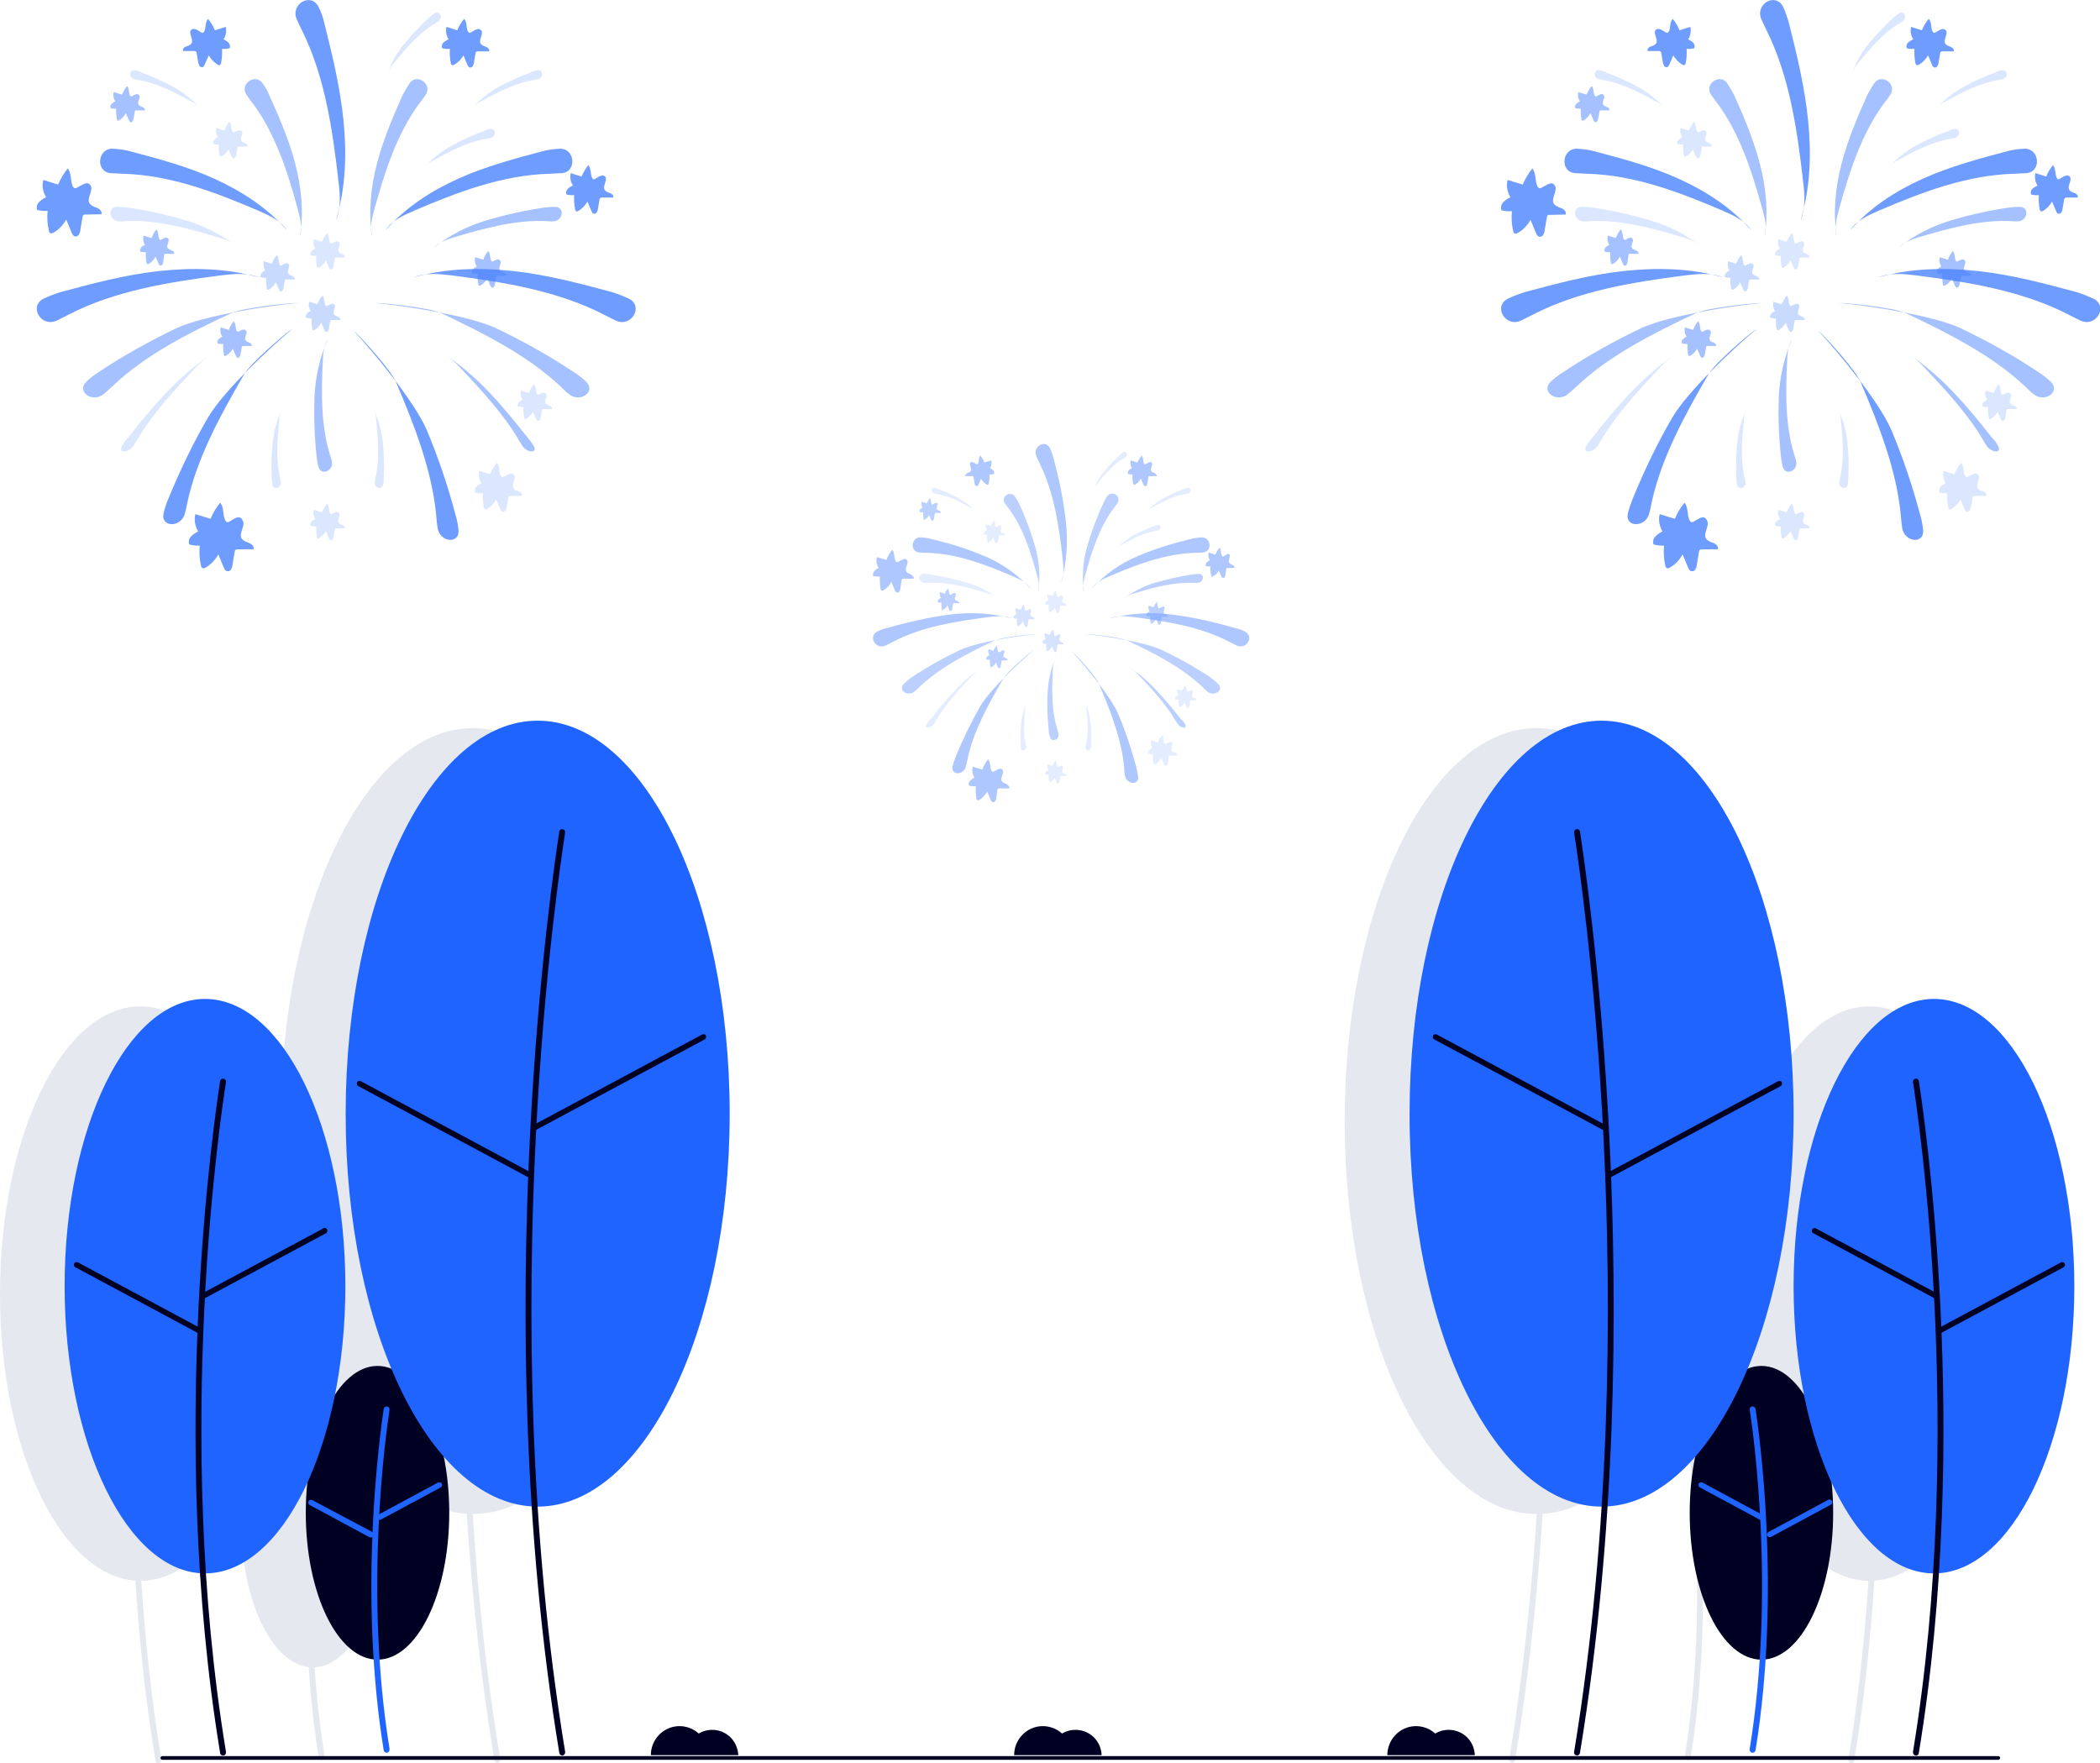 <svg width="811" height="681" viewBox="0 0 811 681" fill="none" xmlns="http://www.w3.org/2000/svg">
<g clip-path="url(#clip0_920_0)">
<path d="M120.838 643.983C136.121 643.983 148.54 618.549 148.54 587.263C148.54 555.977 136.121 530.543 120.838 530.543C105.554 530.543 93.136 555.977 93.136 587.263C93.016 618.549 105.434 643.983 120.838 643.983Z" fill="#E6E8F0"/>
<path d="M124.421 679.807C123.824 679.926 123.226 679.448 123.107 678.851C113.077 617.116 121.794 555.978 123.107 547.022C123.226 546.425 123.824 546.066 124.421 546.066C125.018 546.186 125.376 546.663 125.376 547.261C124.062 555.858 115.346 616.877 125.376 678.374C125.495 679.209 125.018 679.687 124.421 679.807Z" fill="#E6E8F0"/>
<path d="M54.21 610.548C84.181 610.548 108.42 560.873 108.42 499.615C108.42 438.358 84.181 388.683 54.21 388.683C24.239 388.683 0 438.477 0 499.735C0 560.992 24.239 610.548 54.21 610.548Z" fill="#E6E8F0"/>
<path d="M61.255 681C60.658 681.12 60.061 680.642 60.061 680.045C39.643 556.096 58.151 432.984 60.061 420.446C60.181 419.849 60.778 419.49 61.375 419.61C61.972 419.729 62.33 420.207 62.33 420.804C60.419 432.984 41.912 555.977 62.33 679.687C62.33 680.284 61.852 680.881 61.255 681Z" fill="#E6E8F0"/>
<path d="M182.571 584.755C223.527 584.755 256.721 516.81 256.721 432.984C256.721 349.158 223.527 281.213 182.571 281.213C141.615 281.213 108.42 349.158 108.42 432.984C108.42 516.81 141.615 584.755 182.571 584.755Z" fill="#E6E8F0"/>
<path d="M192.242 680.881C191.645 681.001 191.048 680.523 190.929 679.926C162.749 508.93 188.66 338.769 190.929 323.962C191.048 323.365 191.645 323.007 192.242 323.126C192.839 323.246 193.197 323.723 193.197 324.321C190.929 338.889 165.018 508.691 193.197 679.568C193.317 680.165 192.839 680.762 192.242 680.881Z" fill="#E6E8F0"/>
<path d="M651.594 679.807C652.191 679.926 652.788 679.448 652.907 678.851C662.937 617.116 654.221 555.978 652.907 547.022C652.788 546.425 652.191 546.066 651.594 546.066C650.997 546.186 650.639 546.663 650.639 547.261C651.952 555.858 660.669 616.877 650.639 678.374C650.639 679.209 650.997 679.687 651.594 679.807Z" fill="#E6E8F0"/>
<path d="M721.924 610.548C751.894 610.548 776.134 560.873 776.134 499.615C776.134 438.358 751.894 388.683 721.924 388.683C691.953 388.683 667.714 438.358 667.714 499.615C667.714 560.873 691.953 610.548 721.924 610.548Z" fill="#E6E8F0"/>
<path d="M714.878 681C715.475 681.12 716.072 680.642 716.072 680.045C736.491 556.096 717.983 432.984 716.072 420.446C715.953 419.849 715.356 419.49 714.759 419.61C714.162 419.729 713.804 420.207 713.804 420.804C715.714 432.984 734.222 555.977 713.804 679.687C713.804 680.284 714.162 680.881 714.878 681Z" fill="#E6E8F0"/>
<path d="M593.444 584.755C634.4 584.755 667.594 516.81 667.594 432.984C667.594 349.158 634.4 281.213 593.444 281.213C552.488 281.213 519.293 349.158 519.293 432.984C519.293 516.81 552.488 584.755 593.444 584.755Z" fill="#E6E8F0"/>
<path d="M583.772 680.881C584.369 681.001 584.966 680.523 585.085 679.926C613.265 508.93 587.354 338.769 585.085 323.962C584.966 323.365 584.369 323.007 583.772 323.126C583.175 323.246 582.816 323.723 582.816 324.321C585.085 338.889 610.996 508.691 582.816 679.568C582.816 680.165 583.175 680.762 583.772 680.881Z" fill="#E6E8F0"/>
<g opacity="0.6">
<path opacity="0.5" d="M391.888 191.655C391.052 190.58 389.5 190.461 388.545 191.297C387.589 192.013 387.351 193.446 388.067 194.401C388.545 195.118 389.022 195.715 389.5 196.312C395.112 203.835 397.978 213.029 400.485 222.105C401.082 224.373 401.679 226.762 400.963 228.911C401.799 222.94 401.44 216.851 399.769 211.119C398.097 205.387 396.067 199.775 393.44 194.282C393.082 193.446 392.485 192.491 391.888 191.655Z" fill="#1F64FF"/>
<path opacity="0.6" d="M355.588 207.536C351.767 207.417 351.29 213.148 355.111 213.387C356.066 213.507 357.141 213.507 358.096 213.507C369.678 213.865 380.663 218.044 391.171 222.582C393.798 223.656 396.425 224.97 397.977 227.358C393.082 221.985 387.111 217.686 380.305 214.82C373.619 211.954 366.574 209.805 359.529 208.133C358.096 207.775 356.902 207.655 355.588 207.536Z" fill="#1F64FF"/>
<path opacity="0.2" d="M356.544 221.627C354.156 221.746 354.753 225.09 357.141 225.09C357.738 225.09 358.335 225.09 358.932 225.09C366.216 224.851 373.738 226.762 381.022 229.03C382.813 229.389 384.604 230.344 386.037 231.538C382.216 228.553 377.798 226.284 373.141 224.97C368.604 223.538 363.827 222.582 359.171 221.866C358.335 221.627 357.499 221.627 356.544 221.627Z" fill="#1F64FF"/>
<path opacity="0.5" d="M405.5 284.675C406.217 286.944 409.321 285.631 408.724 283.243C408.605 282.645 408.366 282.048 408.246 281.451C406.097 274.406 406.217 266.644 406.575 259.122C406.575 257.211 406.933 255.42 407.769 253.748C405.858 258.166 404.784 262.943 404.545 267.839C404.306 272.615 404.545 277.391 405.023 282.168C405.023 283.123 405.261 283.959 405.5 284.675Z" fill="#1F64FF"/>
<path opacity="0.2" d="M360.961 188.431C359.529 188.192 359.409 190.341 360.842 190.58L361.917 190.819C366.335 191.535 370.514 193.685 374.574 195.953C375.648 196.431 376.484 197.148 377.201 198.103C375.29 195.834 372.902 193.923 370.394 192.491C367.768 191.058 365.141 189.864 362.394 188.908C361.917 188.669 361.439 188.55 360.961 188.431Z" fill="#1F64FF"/>
<path opacity="0.6" d="M338.752 243.957C335.17 245.867 338.155 251.002 341.976 249.33C342.931 248.852 343.886 248.375 344.842 247.897C355.946 242.046 368.961 240.016 381.618 238.344C384.723 237.986 388.066 237.628 390.932 238.822C382.932 236.792 374.693 236.314 366.573 237.389C358.573 238.464 350.573 240.255 342.812 242.524C341.379 242.763 340.065 243.24 338.752 243.957Z" fill="#1F64FF"/>
<path opacity="0.5" d="M349.141 264.018C346.514 266.406 350.574 269.391 353.32 267.003C354.036 266.406 354.753 265.69 355.35 265.093C363.35 257.57 373.858 252.196 384.365 247.3C386.992 246.106 397.5 244.912 400.366 244.912C392.962 245.629 377.798 247.897 371.111 250.883C364.544 253.987 358.096 257.57 352.007 261.63C351.051 262.346 350.096 263.182 349.141 264.018Z" fill="#1F64FF"/>
<path opacity="0.6" d="M367.888 296.02C367.171 299.483 372.067 299.602 373.022 296.02C373.261 295.065 373.5 294.229 373.619 293.273C375.888 282.526 381.619 272.138 387.47 262.107C388.903 259.6 396.903 252.554 399.291 251.002C393.56 255.778 382.455 266.287 378.634 272.615C375.052 278.944 371.828 285.512 369.082 292.318C368.604 293.512 368.127 294.706 367.888 296.02Z" fill="#1F64FF"/>
<path opacity="0.6" d="M405.5 173.146C403.709 169.444 398.574 172.549 400.246 176.25C400.604 177.206 401.201 178.161 401.559 179.116C407.052 190.221 408.963 203.118 410.395 215.775C410.754 218.88 410.992 222.224 409.798 225.089C411.948 217.208 412.545 209.088 411.589 200.968C410.634 192.968 409.082 185.087 406.933 177.325C406.574 175.773 406.097 174.34 405.5 173.146Z" fill="#1F64FF"/>
<path opacity="0.6" d="M377.082 179.236C377.201 179.236 377.321 179.355 377.321 179.355C377.559 179.355 377.679 179.236 377.679 178.997C378.156 178.042 377.918 176.728 378.515 175.893C379.231 176.728 379.828 177.684 380.186 178.639L382.813 177.803C383.052 178.878 382.933 179.953 382.336 180.788C382.813 181.027 383.171 181.266 383.53 181.624C383.888 181.983 384.007 182.58 383.888 183.057C383.291 183.177 382.694 183.296 382.097 183.296C382.216 184.49 382.097 185.565 381.858 186.759C381.858 186.878 381.739 187.117 381.619 187.237C381.38 187.356 381.142 187.237 381.022 187.117C380.067 186.52 379.35 185.804 378.873 184.848L377.918 187.117C377.798 187.356 377.679 187.595 377.44 187.714C377.082 187.834 376.843 187.714 376.604 187.475C376.485 187.237 376.365 186.878 376.365 186.64L376.007 184.371C376.007 184.251 376.007 184.132 375.888 184.013C375.768 183.893 375.649 183.893 375.53 183.893C374.574 183.893 373.738 183.893 372.783 183.893C372.664 183.415 373.141 182.938 373.619 182.699C374.097 182.46 374.694 182.341 374.932 181.863C375.41 180.908 374.216 179.594 374.694 178.758C375.171 177.923 376.246 178.878 377.082 179.236Z" fill="#1F64FF"/>
<path opacity="0.5" d="M427.589 191.654C428.306 190.579 429.858 190.341 430.933 191.057C432.007 191.773 432.246 193.326 431.53 194.401C431.052 195.117 430.575 195.714 430.097 196.311C424.485 203.834 421.619 213.029 419.112 222.104C418.515 224.373 417.918 226.761 418.634 228.91C417.798 222.94 418.156 216.85 419.828 211.118C421.5 205.386 423.53 199.774 426.157 194.281C426.515 193.445 426.992 192.49 427.589 191.654Z" fill="#1F64FF"/>
<path opacity="0.6" d="M464.008 207.536C467.829 207.417 468.307 213.148 464.486 213.387C463.53 213.507 462.456 213.507 461.5 213.507C449.918 213.865 438.933 218.044 428.425 222.582C425.798 223.656 423.171 224.97 421.619 227.358C426.515 221.985 432.485 217.686 439.291 214.82C445.978 211.954 453.023 209.805 460.068 208.133C461.381 207.775 462.695 207.655 464.008 207.536Z" fill="#1F64FF"/>
<path opacity="0.5" d="M463.054 221.627C465.442 221.746 464.845 225.09 462.457 225.09C461.86 225.09 461.263 225.09 460.666 225.09C453.382 224.851 445.859 226.762 438.576 229.03C436.784 229.389 434.993 230.344 433.561 231.538C437.382 228.553 441.799 226.284 446.456 224.97C450.994 223.657 455.77 222.582 460.427 221.866C461.382 221.746 462.218 221.627 463.054 221.627Z" fill="#1F64FF"/>
<path opacity="0.2" d="M458.636 188.431C460.068 188.192 460.188 190.341 458.755 190.58L457.68 190.819C453.262 191.535 449.083 193.685 445.023 195.953C443.949 196.431 443.113 197.148 442.396 198.103C444.307 195.834 446.576 193.923 449.203 192.491C451.83 191.058 454.456 189.864 457.203 188.908C457.561 188.669 458.039 188.55 458.636 188.431Z" fill="#1F64FF"/>
<path opacity="0.2" d="M421.262 289.094C420.903 290.527 418.993 289.81 419.232 288.377C419.232 288.019 419.351 287.661 419.471 287.303C420.426 283.004 420.068 278.228 419.59 273.69C419.59 272.496 419.232 271.421 418.635 270.466C419.948 273.093 420.784 275.959 421.142 278.944C421.501 281.81 421.501 284.795 421.381 287.661C421.381 288.019 421.381 288.616 421.262 289.094Z" fill="#1F64FF"/>
<path opacity="0.5" d="M457.68 279.66C458.754 281.57 456.008 281.451 454.814 279.541C454.456 279.063 454.217 278.585 453.859 278.108C450.396 272.256 445.261 266.525 440.008 261.032C438.814 259.599 437.381 258.285 435.709 257.33C439.769 260.077 443.59 263.301 446.933 267.002C450.276 270.585 453.262 274.167 456.127 277.869C456.844 278.227 457.202 278.943 457.68 279.66Z" fill="#1F64FF"/>
<path opacity="0.2" d="M357.858 279.66C356.783 281.57 359.529 281.451 360.723 279.541C361.082 279.063 361.32 278.585 361.559 278.108C365.022 272.256 370.156 266.525 375.41 261.032C376.604 259.599 378.157 258.285 379.709 257.33C375.649 260.077 371.828 263.301 368.485 267.002C365.141 270.585 362.156 274.167 359.291 277.869C358.694 278.227 358.216 278.943 357.858 279.66Z" fill="#1F64FF"/>
<path opacity="0.2" d="M394.276 289.094C394.634 290.527 396.544 289.81 396.306 288.377C396.186 288.019 396.186 287.661 396.067 287.303C395.112 283.004 395.47 278.228 395.947 273.69C395.947 272.496 396.306 271.421 396.903 270.466C395.589 273.093 394.753 275.959 394.395 278.944C394.037 281.81 394.037 284.795 394.156 287.661C394.156 288.019 394.276 288.616 394.276 289.094Z" fill="#1F64FF"/>
<path opacity="0.2" d="M447.053 202.76C448.485 202.521 448.605 204.551 447.172 204.909C446.814 205.029 446.456 205.029 446.097 205.148C441.679 205.864 437.5 208.014 433.44 210.283C432.366 210.76 431.53 211.477 430.813 212.432C432.724 210.163 435.112 208.253 437.62 206.82C440.246 205.387 442.873 204.193 445.62 203.237C446.097 202.999 446.575 202.879 447.053 202.76Z" fill="#1F64FF"/>
<path opacity="0.2" d="M433.68 174.698C434.874 173.981 435.829 175.772 434.635 176.608L433.68 177.205C429.859 179.594 426.754 183.056 423.888 186.758C423.053 187.594 422.575 188.549 422.217 189.743C423.172 186.878 424.605 184.251 426.515 181.982C428.426 179.713 430.336 177.564 432.605 175.653C432.844 175.295 433.202 174.937 433.68 174.698Z" fill="#1F64FF"/>
<path opacity="0.6" d="M480.844 243.957C484.426 245.867 481.441 251.002 477.62 249.33C476.665 248.852 475.71 248.375 474.754 247.897C463.65 242.046 450.635 240.016 437.978 238.344C434.873 237.986 431.53 237.628 428.664 238.822C436.664 236.792 444.903 236.314 453.023 237.389C461.023 238.464 469.023 240.255 476.784 242.524C478.098 242.763 479.531 243.24 480.844 243.957Z" fill="#1F64FF"/>
<path opacity="0.5" d="M470.337 264.018C472.964 266.406 468.904 269.391 466.158 267.003C465.442 266.406 464.725 265.69 464.128 265.093C456.128 257.57 445.62 252.196 435.113 247.3C432.486 246.106 421.978 244.912 419.112 244.912C426.515 245.629 441.68 247.897 448.367 250.883C454.934 253.987 461.382 257.57 467.471 261.63C468.427 262.346 469.382 263.182 470.337 264.018Z" fill="#1F64FF"/>
<path opacity="0.6" d="M439.53 299.96C439.888 303.542 434.873 302.945 434.396 299.363C434.276 298.408 434.157 297.452 434.157 296.617C433.202 285.75 428.903 274.645 424.366 264.017C423.291 261.39 416.127 253.39 413.978 251.599C418.993 257.092 428.784 268.794 431.769 275.6C434.635 282.287 436.903 289.213 438.814 296.258C439.053 297.452 439.411 298.766 439.53 299.96Z" fill="#1F64FF"/>
<path opacity="0.6" d="M442.515 179.236C442.396 179.236 442.276 179.355 442.157 179.355C441.918 179.355 441.799 179.117 441.799 178.997C441.321 178.042 441.56 176.728 440.963 175.893C440.247 176.728 439.649 177.684 439.291 178.639L436.664 177.803C436.426 178.878 436.545 179.953 437.142 180.788C436.664 181.027 436.306 181.266 435.948 181.624C435.59 181.983 435.47 182.58 435.59 183.057C436.187 183.177 436.784 183.296 437.381 183.296C437.261 184.49 437.381 185.565 437.62 186.759C437.62 186.878 437.739 187.117 437.858 187.237C438.097 187.356 438.336 187.237 438.455 187.117C439.411 186.52 440.127 185.804 440.605 184.848L441.56 187.117C441.679 187.356 441.799 187.595 442.038 187.714C442.396 187.834 442.635 187.714 442.873 187.475C442.993 187.237 443.112 186.878 443.112 186.64L443.47 184.371C443.47 184.251 443.47 184.132 443.59 184.013C443.709 183.893 443.829 183.893 443.948 183.893C444.903 183.893 445.739 183.893 446.694 183.893C446.814 183.415 446.336 182.938 445.859 182.699C445.381 182.46 444.784 182.341 444.545 181.863C444.067 180.908 445.381 179.594 444.784 178.758C444.187 177.923 443.232 178.878 442.515 179.236Z" fill="#1F64FF"/>
<path opacity="0.2" d="M450.396 287.183C450.277 287.183 450.157 287.302 450.038 287.302C449.799 287.302 449.68 287.064 449.68 286.944C449.202 285.989 449.441 284.675 448.844 283.959C448.127 284.795 447.53 285.75 447.172 286.705L444.545 285.87C444.306 286.944 444.426 288.019 445.023 288.855C444.545 289.094 444.187 289.332 443.829 289.691C443.471 290.049 443.351 290.646 443.471 291.124C444.068 291.243 444.665 291.362 445.262 291.243C445.142 292.437 445.262 293.512 445.5 294.706C445.5 294.825 445.62 295.064 445.739 295.184C445.978 295.303 446.217 295.184 446.336 295.064C447.292 294.467 448.008 293.751 448.486 292.795L449.441 295.064C449.56 295.303 449.68 295.542 449.918 295.661C450.277 295.781 450.515 295.661 450.754 295.422C450.874 295.184 450.993 294.825 450.993 294.587L451.351 292.318C451.351 292.198 451.351 292.079 451.471 291.96C451.59 291.84 451.709 291.84 451.829 291.84C452.784 291.84 453.62 291.84 454.575 291.84C454.695 291.362 454.217 290.885 453.739 290.646C453.262 290.407 452.665 290.288 452.426 289.81C451.948 288.855 453.142 287.541 452.665 286.825C452.187 286.108 451.232 286.705 450.396 287.183Z" fill="#1F64FF"/>
<path opacity="0.6" d="M472.605 214.82C472.486 214.82 472.366 214.939 472.247 214.939C472.008 214.939 471.889 214.701 471.889 214.581C471.411 213.626 471.65 212.312 471.053 211.477C470.336 212.312 469.739 213.268 469.381 214.223L466.754 213.387C466.515 214.462 466.635 215.537 467.232 216.372C466.754 216.611 466.396 216.85 466.038 217.208C465.68 217.567 465.56 218.164 465.68 218.641C466.277 218.761 466.874 218.88 467.471 218.761C467.351 219.955 467.471 221.029 467.709 222.224C467.709 222.343 467.829 222.582 467.948 222.701C468.187 222.821 468.426 222.701 468.545 222.582C469.501 221.985 470.217 221.268 470.695 220.313L471.65 222.582C471.769 222.821 471.889 223.059 472.127 223.179C472.486 223.298 472.724 223.179 472.963 222.94C473.083 222.701 473.202 222.343 473.202 222.104L473.56 219.835C473.56 219.716 473.56 219.596 473.68 219.477C473.799 219.358 473.918 219.358 474.038 219.358C474.993 219.358 475.829 219.358 476.784 219.358C476.904 218.88 476.426 218.402 475.948 218.164C475.471 217.925 474.874 217.805 474.635 217.328C474.157 216.372 475.351 215.059 474.874 214.223C474.396 213.387 473.321 214.462 472.605 214.82Z" fill="#1F64FF"/>
<path opacity="0.6" d="M383.888 297.93C383.768 298.05 383.649 298.05 383.41 298.05C383.171 298.05 382.932 297.811 382.813 297.453C382.216 296.139 382.574 294.348 381.619 293.273C380.664 294.468 379.828 295.781 379.35 297.214L375.649 296.139C375.29 297.572 375.529 299.125 376.365 300.319C375.768 300.557 375.171 301.035 374.693 301.513C374.216 301.99 373.977 302.707 374.216 303.423C375.052 303.662 375.887 303.782 376.843 303.662C376.723 305.215 376.843 306.886 377.081 308.439C377.081 308.677 377.201 308.916 377.44 309.036C377.679 309.155 378.037 309.036 378.276 308.916C379.589 308.08 380.544 307.006 381.261 305.692L382.574 308.916C382.694 309.275 382.932 309.513 383.171 309.752C383.649 309.991 384.126 309.752 384.365 309.394C384.604 309.036 384.723 308.677 384.723 308.2L385.201 305.095C385.201 304.737 385.44 304.498 385.798 304.498H385.917C387.231 304.498 388.544 304.498 389.738 304.498C389.977 303.782 389.261 303.185 388.664 302.826C388.067 302.468 387.231 302.349 386.873 301.632C386.156 300.319 387.947 298.528 387.231 297.453C386.395 296.139 384.962 297.453 383.888 297.93Z" fill="#1F64FF"/>
<path opacity="0.6" d="M346.872 216.97C346.753 217.089 346.633 217.089 346.394 217.089C346.156 217.089 345.917 216.85 345.797 216.611C345.2 215.298 345.559 213.507 344.603 212.312C343.648 213.507 342.812 214.82 342.335 216.253L338.633 215.178C338.275 216.611 338.514 218.164 339.349 219.358C338.752 219.597 338.155 220.074 337.678 220.552C337.2 221.029 336.961 221.865 337.2 222.462C338.036 222.701 338.872 222.701 339.827 222.701C339.708 224.254 339.827 225.925 340.066 227.478C340.066 227.717 340.185 227.955 340.424 228.075C340.663 228.194 341.021 228.075 341.26 227.955C342.573 227.119 343.529 226.045 344.245 224.731L345.559 227.955C345.678 228.314 345.917 228.552 346.156 228.791C346.633 228.911 346.991 228.791 347.35 228.433C347.588 228.075 347.708 227.717 347.708 227.239L348.185 224.134C348.185 224.015 348.305 223.776 348.424 223.657C348.544 223.537 348.782 223.418 349.021 223.537C350.335 223.537 351.648 223.537 352.842 223.537C353.081 222.821 352.365 222.224 351.768 221.865C351.171 221.507 350.335 221.388 349.977 220.671C349.26 219.358 351.051 217.567 350.335 216.372C349.499 215.178 348.066 216.492 346.872 216.97Z" fill="#1F64FF"/>
<path opacity="0.2" d="M458.994 267.123C458.874 267.123 458.874 267.242 458.755 267.242C458.636 267.242 458.516 267.123 458.397 267.003C458.039 266.287 458.277 265.331 457.8 264.734C457.322 265.331 456.844 266.048 456.606 266.764L454.695 266.167C454.456 266.884 454.695 267.72 455.053 268.436C454.695 268.556 454.456 268.794 454.098 269.033C453.859 269.272 453.74 269.75 453.859 270.108C454.337 270.227 454.815 270.227 455.173 270.227C455.053 271.063 455.173 271.899 455.292 272.735C455.292 272.854 455.412 272.974 455.412 273.093C455.531 273.213 455.77 273.093 455.889 272.974C456.606 272.616 457.083 272.018 457.441 271.302L458.158 272.974C458.158 273.093 458.277 273.332 458.516 273.451C458.755 273.571 458.994 273.451 459.113 273.213C459.233 272.974 459.233 272.735 459.352 272.496L459.591 270.824C459.591 270.705 459.71 270.466 459.949 270.466C460.665 270.466 461.262 270.466 461.979 270.466C462.098 270.108 461.74 269.75 461.382 269.63C461.024 269.511 460.546 269.391 460.427 269.033C460.068 268.317 461.024 267.361 460.546 266.764C460.068 266.167 459.591 266.884 458.994 267.123Z" fill="#1F64FF"/>
<path opacity="0.2" d="M408.843 296.139C408.724 296.139 408.724 296.259 408.605 296.259C408.485 296.259 408.366 296.139 408.246 296.02C407.888 295.303 408.127 294.348 407.649 293.751C407.172 294.348 406.694 295.064 406.455 295.781L404.545 295.184C404.306 295.9 404.545 296.736 404.903 297.453C404.545 297.572 404.306 297.811 403.948 298.05C403.709 298.289 403.59 298.766 403.709 299.124C404.187 299.244 404.664 299.244 405.022 299.244C404.903 300.08 405.022 300.916 405.142 301.751C405.142 301.871 405.261 301.99 405.261 302.11C405.381 302.229 405.619 302.11 405.739 301.99C406.455 301.632 406.933 301.035 407.291 300.319L408.008 302.11C408.008 302.229 408.127 302.468 408.366 302.587C408.605 302.707 408.843 302.587 408.963 302.349C409.082 302.11 409.202 301.99 409.202 301.751L409.44 300.08C409.44 299.96 409.56 299.722 409.799 299.722C410.515 299.722 411.112 299.722 411.828 299.722C411.948 299.363 411.59 299.005 411.231 298.886C410.873 298.766 410.396 298.647 410.276 298.289C409.918 297.572 410.873 296.617 410.396 296.02C409.918 295.423 409.44 295.781 408.843 296.139Z" fill="#1F64FF"/>
<path opacity="0.5" d="M360.365 194.759C360.246 194.759 360.246 194.879 360.126 194.879C360.007 194.879 359.887 194.759 359.768 194.64C359.41 193.923 359.649 192.968 359.171 192.371C358.693 192.968 358.216 193.685 357.977 194.401L355.947 193.804C355.708 194.52 355.828 195.356 356.305 196.073C355.947 196.192 355.708 196.431 355.35 196.67C355.111 196.909 354.992 197.386 355.111 197.745C355.589 197.864 356.067 197.864 356.544 197.864C356.425 198.7 356.544 199.536 356.664 200.372C356.664 200.491 356.783 200.61 356.783 200.73C356.902 200.849 357.141 200.73 357.261 200.61C357.977 200.252 358.455 199.655 358.813 198.939L359.529 200.61C359.529 200.73 359.649 200.969 359.887 201.088C360.126 201.207 360.365 201.088 360.485 200.849C360.604 200.61 360.723 200.372 360.723 200.133L360.962 198.461C360.962 198.342 360.962 198.342 361.082 198.222C361.201 198.103 361.32 198.103 361.32 198.103C362.037 198.103 362.634 198.103 363.35 198.103C363.47 197.745 363.111 197.386 362.753 197.267C362.395 197.148 362.037 197.028 361.798 196.67C361.44 195.953 362.395 194.998 362.037 194.401C361.679 193.804 360.843 194.401 360.365 194.759Z" fill="#1F64FF"/>
<path opacity="0.5" d="M386.037 251.838C385.917 251.838 385.917 251.838 385.798 251.838C385.679 251.838 385.559 251.718 385.44 251.599C385.081 250.882 385.32 249.927 384.843 249.33C384.365 249.927 383.887 250.644 383.649 251.36L381.738 250.763C381.499 251.479 381.738 252.315 382.096 253.032C381.738 253.151 381.499 253.39 381.141 253.629C380.902 253.868 380.783 254.345 380.902 254.704C381.38 254.823 381.858 254.823 382.335 254.823C382.216 255.659 382.335 256.495 382.455 257.331C382.455 257.45 382.574 257.569 382.574 257.689C382.693 257.808 382.932 257.689 383.052 257.569C383.768 257.211 384.246 256.614 384.604 255.898L385.32 257.569C385.32 257.689 385.44 257.928 385.679 258.047C385.917 258.166 386.156 258.047 386.276 257.808C386.395 257.569 386.514 257.331 386.514 257.092L386.753 255.42C386.753 255.301 386.753 255.301 386.873 255.181C386.992 255.181 387.111 255.062 387.111 255.062C387.828 255.062 388.544 255.062 389.141 255.062C389.261 254.704 388.902 254.345 388.544 254.226C388.186 254.107 387.828 253.987 387.589 253.629C387.231 252.912 388.186 251.957 387.828 251.36C387.47 250.763 386.634 251.599 386.037 251.838Z" fill="#1F64FF"/>
<path opacity="0.5" d="M367.291 229.627C367.171 229.627 367.171 229.747 367.052 229.747C366.932 229.747 366.813 229.627 366.694 229.508C366.335 228.792 366.574 227.836 366.097 227.239C365.619 227.836 365.141 228.553 364.903 229.269L362.992 228.672C362.753 229.389 362.992 230.225 363.35 230.941C362.992 231.06 362.753 231.299 362.395 231.538C362.156 231.777 362.037 232.255 362.156 232.613C362.634 232.732 363.111 232.732 363.589 232.732C363.47 233.568 363.589 234.404 363.709 235.24C363.709 235.359 363.828 235.479 363.828 235.598C363.947 235.717 364.186 235.598 364.306 235.479C365.022 235.12 365.5 234.523 365.858 233.807L366.574 235.479C366.574 235.598 366.694 235.837 366.932 235.956C367.171 236.076 367.41 235.956 367.529 235.717C367.649 235.479 367.768 235.24 367.768 235.001L368.007 233.329C368.007 233.21 368.007 233.21 368.126 233.09C368.246 232.971 368.365 232.971 368.365 232.971C369.082 232.971 369.798 232.971 370.395 232.971C370.515 232.613 370.156 232.254 369.798 232.135C369.44 232.016 369.082 231.896 368.843 231.538C368.485 230.822 369.44 229.866 369.082 229.269C368.724 228.672 367.888 229.269 367.291 229.627Z" fill="#1F64FF"/>
<path opacity="0.5" d="M447.888 234.881C447.769 234.881 447.769 235.001 447.649 235.001C447.53 235.001 447.411 234.881 447.291 234.762C446.933 234.046 447.172 233.09 446.694 232.493C446.217 233.09 445.739 233.807 445.5 234.523L443.59 233.926C443.351 234.643 443.59 235.478 443.948 236.195C443.59 236.314 443.351 236.553 442.993 236.792C442.754 237.031 442.634 237.508 442.754 237.867C443.231 237.986 443.709 237.986 444.187 237.986C444.067 238.822 444.187 239.658 444.306 240.494C444.306 240.613 444.426 240.733 444.426 240.852C444.545 240.971 444.784 240.852 444.903 240.733C445.62 240.374 446.097 239.777 446.455 239.061L447.172 240.733C447.172 240.852 447.291 241.091 447.53 241.21C447.769 241.33 448.008 241.21 448.127 240.971C448.247 240.733 448.366 240.494 448.366 240.255L448.605 238.583C448.605 238.464 448.724 238.225 448.963 238.225C449.679 238.225 450.276 238.225 450.993 238.225C451.112 237.867 450.754 237.508 450.396 237.389C450.038 237.27 449.679 237.15 449.441 236.792C449.082 236.076 450.038 235.12 449.679 234.523C449.321 233.926 448.485 234.523 447.888 234.881Z" fill="#1F64FF"/>
<path opacity="0.2" d="M408.843 230.463C408.724 230.463 408.724 230.583 408.605 230.583C408.485 230.583 408.366 230.463 408.246 230.344C407.888 229.628 408.127 228.672 407.649 228.075C407.172 228.672 406.694 229.389 406.455 230.105L404.545 229.508C404.306 230.225 404.545 231.06 404.903 231.777C404.545 231.896 404.306 232.135 403.948 232.374C403.709 232.613 403.59 233.09 403.709 233.449C404.187 233.568 404.664 233.568 405.022 233.568C404.903 234.404 405.022 235.24 405.142 236.076C405.142 236.195 405.261 236.315 405.261 236.434C405.381 236.553 405.619 236.434 405.739 236.315C406.455 235.956 406.933 235.359 407.291 234.643L408.008 236.315C408.008 236.434 408.127 236.673 408.366 236.792C408.605 236.912 408.843 236.792 408.963 236.553C409.082 236.315 409.202 236.195 409.202 235.956L409.44 234.285C409.44 234.165 409.56 233.926 409.799 233.926C410.515 233.926 411.112 233.926 411.828 233.926C411.948 233.568 411.59 233.21 411.231 233.09C410.873 232.971 410.396 232.852 410.276 232.493C409.918 231.777 410.873 230.822 410.396 230.225C409.918 229.628 409.44 230.225 408.843 230.463Z" fill="#1F64FF"/>
<path opacity="0.3" d="M396.545 235.836C396.425 235.836 396.425 235.956 396.306 235.956C396.186 235.956 396.067 235.836 395.948 235.717C395.589 235.001 395.828 234.045 395.351 233.448C394.873 234.045 394.395 234.762 394.156 235.478L392.246 234.881C392.007 235.598 392.246 236.434 392.604 237.15C392.246 237.269 392.007 237.508 391.649 237.747C391.41 237.986 391.291 238.463 391.41 238.822C391.888 238.941 392.365 238.941 392.724 238.941C392.604 239.777 392.724 240.613 392.843 241.449C392.843 241.568 392.962 241.688 392.962 241.807C393.082 241.926 393.321 241.807 393.44 241.688C394.156 241.329 394.634 240.732 394.992 240.016L395.709 241.688C395.709 241.926 395.828 242.046 396.067 242.165C396.306 242.285 396.545 242.165 396.664 241.926C396.783 241.688 396.903 241.449 396.903 241.21L397.142 239.538C397.142 239.419 397.261 239.18 397.5 239.18C398.216 239.18 398.813 239.18 399.53 239.18C399.649 238.822 399.291 238.463 398.933 238.344C398.574 238.225 398.216 238.105 397.977 237.747C397.619 237.031 398.574 236.075 398.097 235.478C397.619 234.881 397.142 235.478 396.545 235.836Z" fill="#1F64FF"/>
<path opacity="0.2" d="M385.082 203.476C384.962 203.476 384.962 203.596 384.843 203.596C384.723 203.596 384.604 203.476 384.485 203.357C384.126 202.64 384.365 201.685 383.888 201.088C383.41 201.685 382.932 202.401 382.694 203.118L380.783 202.521C380.544 203.237 380.783 204.073 381.141 204.79C380.783 204.909 380.544 205.148 380.186 205.387C379.947 205.626 379.828 206.103 379.947 206.461C380.425 206.581 380.902 206.581 381.261 206.581C381.141 207.417 381.261 208.253 381.38 209.088C381.38 209.208 381.499 209.327 381.499 209.447C381.619 209.566 381.858 209.447 381.977 209.327C382.694 208.969 383.171 208.372 383.529 207.655L384.246 209.327C384.246 209.447 384.365 209.685 384.604 209.805C384.843 209.924 385.082 209.805 385.201 209.566C385.32 209.327 385.44 209.088 385.44 208.85L385.679 207.178C385.679 207.058 385.679 207.058 385.798 206.939C385.917 206.939 386.037 206.82 386.037 206.82C386.753 206.82 387.35 206.82 388.067 206.82C388.186 206.461 387.828 206.103 387.47 205.984C387.112 205.864 386.634 205.745 386.515 205.387C386.156 204.67 387.112 203.715 386.634 203.118C386.156 202.521 385.679 203.237 385.082 203.476Z" fill="#1F64FF"/>
<path opacity="0.3" d="M407.649 245.628C407.529 245.747 407.291 245.747 407.171 245.508V245.389C406.813 244.672 407.052 243.717 406.574 243.12C406.097 243.717 405.619 244.434 405.38 245.15L403.47 244.553C403.231 245.27 403.47 246.105 403.828 246.822C403.47 246.941 403.231 247.18 402.873 247.419C402.634 247.658 402.514 248.135 402.634 248.494C403.111 248.613 403.589 248.613 404.067 248.613C403.947 249.449 404.067 250.285 404.186 251.121C404.186 251.24 404.305 251.359 404.305 251.479C404.425 251.598 404.664 251.479 404.783 251.359C405.499 251.001 405.977 250.404 406.335 249.688L407.052 251.359C407.052 251.479 407.171 251.718 407.41 251.837C407.649 251.957 407.888 251.837 408.007 251.598C408.126 251.359 408.126 251.121 408.126 250.882L408.365 249.21C408.365 249.091 408.365 249.091 408.485 248.971C408.604 248.852 408.723 248.852 408.723 248.852C409.44 248.852 410.156 248.852 410.753 248.852C410.873 248.494 410.515 248.135 410.156 248.016C409.798 247.897 409.44 247.777 409.201 247.419C408.843 246.702 409.798 245.747 409.44 245.15C409.082 244.553 408.246 245.389 407.649 245.628Z" fill="#1F64FF"/>
</g>
<g opacity="0.8">
<path opacity="0.5" d="M666.997 32.122C664.132 28.181 658.042 32.48 660.788 36.54C661.505 37.615 662.221 38.689 663.057 39.645C672.013 51.705 676.55 66.273 680.61 80.722C681.565 84.304 682.52 88.006 681.446 91.588C682.998 82.155 682.043 72.483 679.654 63.288C677.266 54.093 673.565 45.257 669.624 36.54C668.789 34.988 667.953 33.555 666.997 32.122Z" fill="#1F64FF"/>
<path opacity="0.8" d="M609.085 57.436C603.115 57.197 602.279 66.392 608.25 66.87C609.802 66.989 611.354 66.989 612.906 67.109C631.295 67.586 648.728 74.273 665.445 81.438C669.504 83.229 673.803 85.139 676.311 88.961C668.788 80.244 658.758 73.796 648.25 69.019C637.743 64.243 626.399 61.257 615.175 58.272C613.265 57.794 611.235 57.556 609.085 57.436Z" fill="#1F64FF"/>
<path opacity="0.2" d="M610.757 79.886C606.936 80.005 607.772 85.379 611.593 85.498C612.548 85.498 613.623 85.498 614.578 85.379C626.16 84.901 638.101 88.125 649.683 91.588C652.549 92.424 655.534 93.499 657.564 95.529C651.474 90.752 644.429 87.17 637.026 85.02C629.743 82.871 622.22 81.199 614.698 80.125C613.504 80.005 612.071 79.886 610.757 79.886Z" fill="#1F64FF"/>
<path opacity="0.5" d="M688.49 180.311C689.564 184.013 694.579 181.744 693.624 178.042C693.385 177.087 693.146 176.131 692.788 175.176C689.445 164.071 689.564 151.652 690.161 139.592C690.281 136.606 690.52 133.502 692.072 130.994C688.967 138.159 687.296 145.682 686.937 153.443C686.699 161.086 686.937 168.728 687.773 176.251C687.893 177.684 688.131 178.997 688.49 180.311Z" fill="#1F64FF"/>
<path opacity="0.2" d="M617.682 27.106C615.413 26.748 615.175 30.091 617.443 30.569C618.04 30.688 618.637 30.808 619.234 30.927C626.279 32.121 632.966 35.584 639.414 39.166C641.086 39.883 642.518 41.077 643.593 42.51C640.488 38.928 636.787 35.942 632.727 33.673C628.667 31.405 624.369 29.494 620.07 27.942C619.234 27.464 618.518 27.225 617.682 27.106Z" fill="#1F64FF"/>
<path opacity="0.8" d="M582.339 115.351C576.488 118.336 581.383 126.575 587.354 123.829C588.906 123.112 590.458 122.276 591.891 121.56C609.682 112.365 630.22 109.022 650.519 106.395C655.534 105.798 660.788 105.201 665.445 107.111C652.907 103.529 639.534 103.29 626.638 104.723C613.742 106.156 601.205 109.499 588.786 112.843C586.518 113.559 584.369 114.395 582.339 115.351Z" fill="#1F64FF"/>
<path opacity="0.5" d="M598.936 147.353C594.757 151.293 601.324 155.831 605.622 152.129C606.816 151.174 607.891 150.099 608.966 149.144C621.623 137.203 638.459 128.725 655.176 120.844C659.235 118.933 676.191 117.022 680.728 117.022C668.907 118.097 644.907 121.799 634.16 126.575C623.653 131.591 613.503 137.203 603.831 143.651C602.04 144.726 600.488 145.92 598.936 147.353Z" fill="#1F64FF"/>
<path opacity="0.8" d="M628.668 198.222C627.474 203.834 635.474 203.834 636.907 198.342C637.265 196.909 637.623 195.476 637.862 194.043C641.564 176.967 650.519 160.488 659.833 144.487C662.101 140.547 674.878 129.322 678.699 126.814C669.624 134.337 651.833 151.055 645.862 161.205C640.011 171.235 634.996 181.743 630.578 192.49C629.862 194.401 629.146 196.312 628.668 198.222Z" fill="#1F64FF"/>
<path opacity="0.8" d="M688.609 2.627C685.744 -3.105 677.624 1.552 680.251 7.523C680.968 9.075 681.684 10.627 682.4 12.06C691.117 29.733 694.102 50.272 696.371 70.333C696.968 75.229 697.326 80.483 695.416 85.02C699.117 72.602 699.595 59.467 698.281 46.57C696.968 33.674 693.983 21.255 690.878 8.956C690.281 6.806 689.565 4.657 688.609 2.627Z" fill="#1F64FF"/>
<path opacity="0.8" d="M643.355 12.538C643.474 12.658 643.713 12.658 643.833 12.658C644.191 12.658 644.43 12.299 644.549 12.061C645.266 10.508 644.788 8.478 645.982 7.284C647.057 8.598 648.012 10.15 648.609 11.702L652.788 10.389C653.146 12.061 652.908 13.732 651.952 15.165C652.669 15.524 653.385 16.001 653.863 16.479C654.46 17.076 654.579 17.912 654.34 18.628C653.385 18.867 652.43 18.986 651.355 18.867C651.475 20.658 651.355 22.569 650.997 24.36C650.997 24.599 650.878 24.838 650.639 25.076C650.4 25.315 649.922 25.076 649.684 24.957C648.251 24.121 647.057 22.808 646.221 21.375L644.669 24.957C644.549 25.315 644.31 25.673 643.952 25.912C643.474 26.032 642.878 25.912 642.639 25.435C642.4 24.957 642.28 24.479 642.161 24.002L641.564 20.419C641.564 20.18 641.445 20.061 641.325 19.942C641.206 19.822 640.967 19.703 640.728 19.703C639.295 19.703 637.743 19.703 636.31 19.703C636.071 18.867 636.788 18.151 637.624 17.912C638.459 17.673 639.295 17.315 639.654 16.598C640.37 15.165 638.46 13.016 639.295 11.702C640.489 10.389 642.042 11.822 643.355 12.538Z" fill="#1F64FF"/>
<path opacity="0.5" d="M723.834 32.122C726.7 28.181 732.67 32.48 730.043 36.54C729.327 37.615 728.61 38.689 727.775 39.645C718.819 51.705 714.282 66.273 710.222 80.722C709.267 84.304 708.311 88.006 709.386 91.588C707.834 82.155 708.789 72.483 711.177 63.288C713.565 54.093 717.267 45.257 721.207 36.54C722.043 34.988 722.879 33.555 723.834 32.122Z" fill="#1F64FF"/>
<path opacity="0.8" d="M781.746 57.436C787.716 57.197 788.552 66.392 782.582 66.87C781.029 66.989 779.477 66.989 777.925 67.109C759.536 67.586 742.103 74.273 725.386 81.438C721.327 83.229 716.909 85.139 714.521 88.961C722.043 80.244 731.954 73.796 742.581 69.019C753.208 64.243 764.432 61.257 775.656 58.272C777.566 57.794 779.596 57.556 781.746 57.436Z" fill="#1F64FF"/>
<path opacity="0.5" d="M780.073 79.886C783.894 80.005 783.059 85.379 779.238 85.498C778.282 85.498 777.208 85.498 776.252 85.379C764.67 84.901 752.73 88.125 741.147 91.588C738.282 92.424 735.296 93.499 733.267 95.529C739.356 90.752 746.401 87.17 753.804 85.02C761.088 82.871 768.611 81.199 776.133 80.125C777.447 80.005 778.76 79.886 780.073 79.886Z" fill="#1F64FF"/>
<path opacity="0.2" d="M773.148 27.106C775.417 26.748 775.656 30.091 773.387 30.569C772.79 30.688 772.193 30.808 771.596 30.927C764.551 32.121 757.864 35.584 751.416 39.166C749.745 39.883 748.312 41.077 747.237 42.51C750.342 38.928 754.043 35.942 758.103 33.673C762.163 31.405 766.462 29.494 770.76 27.942C771.477 27.464 772.312 27.225 773.148 27.106Z" fill="#1F64FF"/>
<path opacity="0.2" d="M713.565 187.236C713.087 189.505 709.863 188.431 710.341 186.042C710.46 185.445 710.58 184.848 710.699 184.251C712.251 177.325 711.654 169.803 710.938 162.518C710.938 160.727 710.341 158.936 709.505 157.384C711.654 161.563 712.968 166.22 713.445 170.877C713.923 175.534 714.042 180.191 713.803 184.848C713.803 185.565 713.684 186.401 713.565 187.236Z" fill="#1F64FF"/>
<path opacity="0.5" d="M771.596 172.19C773.387 175.175 768.969 175.056 767.058 171.951C766.581 171.115 766.103 170.399 765.626 169.563C760.133 160.249 751.894 151.174 743.536 142.337C741.506 140.069 739.237 138.039 736.729 136.486C743.297 140.905 749.267 146.039 754.64 151.771C760.014 157.383 764.67 163.234 769.327 169.086C770.282 170.041 770.999 170.996 771.596 172.19Z" fill="#1F64FF"/>
<path opacity="0.2" d="M612.668 172.19C610.877 175.175 615.295 175.056 617.205 171.951C617.683 171.115 618.16 170.399 618.638 169.563C624.131 160.249 632.37 151.174 640.728 142.337C642.758 140.069 645.026 138.039 647.534 136.486C640.967 140.905 634.996 146.039 629.623 151.771C624.25 157.383 619.474 163.234 614.936 169.086C614.101 170.041 613.384 170.996 612.668 172.19Z" fill="#1F64FF"/>
<path opacity="0.2" d="M670.818 187.236C671.296 189.505 674.52 188.431 674.042 186.042C673.923 185.445 673.803 184.848 673.684 184.251C672.132 177.325 672.729 169.803 673.445 162.518C673.445 160.727 674.042 158.936 674.878 157.384C672.729 161.563 671.415 166.22 670.938 170.877C670.46 175.534 670.341 180.191 670.579 184.848C670.579 185.565 670.699 186.401 670.818 187.236Z" fill="#1F64FF"/>
<path opacity="0.2" d="M754.759 49.794C757.028 49.436 757.267 52.66 754.998 53.257C754.401 53.377 753.804 53.496 753.207 53.615C746.162 54.81 739.476 58.273 733.028 61.855C731.356 62.571 729.923 63.765 728.849 65.198C731.953 61.616 735.655 58.631 739.714 56.362C743.774 54.093 748.073 52.182 752.371 50.63C753.207 50.153 754.043 49.914 754.759 49.794Z" fill="#1F64FF"/>
<path opacity="0.2" d="M733.387 5.135C735.416 3.94 736.73 6.926 734.819 8.239C734.342 8.597 733.745 8.836 733.267 9.195C727.177 12.896 722.282 18.628 717.625 24.36C716.312 25.673 715.476 27.345 714.998 29.017C716.431 24.479 718.819 20.3 721.804 16.717C724.789 13.135 728.013 9.792 731.476 6.567C732.073 6.09 732.789 5.612 733.387 5.135Z" fill="#1F64FF"/>
<path opacity="0.8" d="M808.492 115.351C814.343 118.336 809.447 126.575 803.477 123.829C801.924 123.112 800.372 122.276 798.939 121.56C781.148 112.365 760.61 109.022 740.311 106.395C735.296 105.798 730.043 105.201 725.386 107.111C737.923 103.529 751.297 103.29 764.192 104.723C777.088 106.156 789.626 109.499 802.044 112.843C804.313 113.559 806.342 114.395 808.492 115.351Z" fill="#1F64FF"/>
<path opacity="0.5" d="M791.895 147.353C796.074 151.293 789.507 155.831 785.208 152.129C784.014 151.174 782.939 150.099 781.984 149.144C769.208 137.203 752.491 128.725 735.774 120.844C731.715 118.933 714.759 117.022 710.222 117.022C722.043 118.097 746.043 121.799 756.79 126.575C767.297 131.591 777.447 137.203 787.119 143.651C788.79 144.726 790.343 145.92 791.895 147.353Z" fill="#1F64FF"/>
<path opacity="0.8" d="M742.7 204.67C743.177 210.401 735.296 209.446 734.58 203.714C734.341 202.281 734.222 200.729 734.102 199.296C732.55 181.982 725.744 164.428 718.46 147.352C716.669 143.173 705.445 130.516 701.982 127.53C710.102 136.128 725.505 154.995 730.281 165.742C734.819 176.489 738.52 187.475 741.505 198.699C742.103 200.61 742.461 202.64 742.7 204.67Z" fill="#1F64FF"/>
<path opacity="0.8" d="M747.476 12.538C747.356 12.658 747.118 12.658 746.998 12.658C746.64 12.658 746.401 12.299 746.282 12.061C745.565 10.508 746.043 8.478 744.849 7.284C743.774 8.598 742.819 10.15 742.222 11.702L738.043 10.389C737.685 12.061 737.923 13.732 738.879 15.165C738.162 15.524 737.446 15.882 736.849 16.479C736.252 17.076 736.132 17.912 736.371 18.628C737.326 18.867 738.282 18.986 739.356 18.867C739.237 20.658 739.356 22.569 739.715 24.36C739.715 24.599 739.834 24.838 740.073 25.076C740.431 25.315 740.789 25.076 741.147 24.957C742.58 24.121 743.774 22.808 744.61 21.375L746.162 25.076C746.282 25.435 746.521 25.793 746.879 26.032C747.356 26.151 747.953 26.032 748.192 25.554C748.431 25.076 748.67 24.599 748.67 24.121L749.267 20.539C749.267 20.3 749.386 20.18 749.506 20.061C749.625 19.942 749.864 19.822 750.103 19.822C751.536 19.822 753.088 19.822 754.521 19.822C754.76 18.986 753.924 18.27 753.207 18.031C752.491 17.792 751.536 17.434 751.177 16.718C750.461 15.285 752.371 13.135 751.536 11.822C750.342 10.389 748.789 11.822 747.476 12.538Z" fill="#1F64FF"/>
<path opacity="0.2" d="M760.014 184.131C759.894 184.251 759.655 184.251 759.536 184.251C759.178 184.251 758.939 183.892 758.82 183.654C758.103 182.101 758.581 180.071 757.387 178.758C756.312 180.071 755.357 181.624 754.76 183.176L750.581 181.863C750.222 183.534 750.461 185.206 751.416 186.639C750.7 186.997 749.984 187.475 749.506 187.952C748.909 188.549 748.79 189.385 749.028 190.221C749.984 190.46 750.939 190.579 752.014 190.46C751.894 192.251 752.014 194.162 752.372 195.953C752.372 196.192 752.491 196.431 752.73 196.669C752.969 196.908 753.446 196.669 753.685 196.55C755.118 195.714 756.312 194.401 757.148 192.968L758.7 196.669C758.82 197.028 759.058 197.386 759.417 197.625C759.894 197.744 760.372 197.625 760.73 197.147C760.969 196.669 761.088 196.192 761.208 195.714L761.805 192.251C761.805 191.893 762.044 191.535 762.402 191.535C762.521 191.535 762.521 191.535 762.641 191.535C764.073 191.535 765.626 191.415 767.059 191.535C767.297 190.699 766.581 189.982 765.745 189.744C764.909 189.505 764.073 189.147 763.715 188.43C762.999 186.997 764.909 184.848 764.073 183.534C762.999 182.101 761.327 183.534 760.014 184.131Z" fill="#1F64FF"/>
<path opacity="0.8" d="M795.357 69.139C795.238 69.258 794.999 69.258 794.88 69.258C794.522 69.258 794.402 68.9 794.283 68.662C793.566 67.109 793.925 65.079 792.85 63.766C791.775 65.079 790.82 66.632 790.223 68.184L786.044 66.87C785.686 68.542 785.924 70.214 786.88 71.647C786.163 72.005 785.447 72.363 784.85 72.96C784.253 73.557 784.133 74.393 784.372 75.11C785.327 75.349 786.283 75.468 787.357 75.349C787.238 77.14 787.357 79.05 787.715 80.841C787.715 81.08 787.835 81.319 788.074 81.558C788.432 81.797 788.79 81.558 789.029 81.438C790.462 80.603 791.656 79.289 792.492 77.856L794.044 81.558C794.163 81.916 794.402 82.274 794.76 82.513C795.238 82.632 795.835 82.513 796.074 82.035C796.313 81.558 796.551 81.08 796.551 80.603L797.148 77.02C797.148 76.901 797.268 76.662 797.387 76.543C797.507 76.423 797.746 76.304 797.984 76.304C799.417 76.304 800.969 76.304 802.402 76.304C802.641 75.468 801.925 74.751 801.089 74.513C800.253 74.274 799.417 73.915 799.059 73.199C798.343 71.766 800.253 69.617 799.417 68.303C798.223 66.99 796.671 68.423 795.357 69.139Z" fill="#1F64FF"/>
<path opacity="0.8" d="M654.101 201.446C653.862 201.566 653.623 201.685 653.384 201.685C652.907 201.685 652.668 201.207 652.429 200.849C651.474 198.7 652.071 195.953 650.519 194.162C648.966 196.073 647.772 198.103 646.817 200.371L640.966 198.58C640.369 200.849 640.847 203.237 642.041 205.267C640.966 205.745 640.13 206.342 639.295 207.178C638.459 208.014 638.22 209.208 638.578 210.283C639.892 210.641 641.325 210.76 642.638 210.76C642.399 213.268 642.519 215.895 643.116 218.403C643.116 218.761 643.354 219.119 643.593 219.358C644.071 219.597 644.668 219.477 645.026 219.119C647.056 217.925 648.728 216.134 649.802 214.104L651.952 219.238C652.071 219.716 652.429 220.194 652.907 220.552C653.623 220.791 654.34 220.552 654.698 219.955C655.056 219.358 655.295 218.641 655.295 218.044L656.131 213.148C656.131 212.91 656.25 212.671 656.37 212.432C656.608 212.193 656.967 212.193 657.205 212.193C659.235 212.193 661.265 212.074 663.414 212.193C663.773 211.118 662.698 210.044 661.623 209.686C660.549 209.327 659.355 208.85 658.758 207.894C657.683 205.864 660.429 202.879 659.235 201.088C658.161 198.461 655.892 200.491 654.101 201.446Z" fill="#1F64FF"/>
<path opacity="0.8" d="M595.354 72.483C595.115 72.602 594.876 72.721 594.637 72.721C594.16 72.721 593.921 72.244 593.682 71.885C592.727 69.736 593.324 66.99 591.772 65.079C590.219 66.99 589.025 69.02 588.07 71.288L582.219 69.497C581.622 71.766 582.1 74.154 583.294 76.184C582.219 76.662 581.383 77.259 580.548 78.095C579.712 78.931 579.473 80.125 579.831 81.2C581.145 81.558 582.577 81.677 583.891 81.558C583.652 84.065 583.771 86.692 584.369 89.2C584.369 89.558 584.607 89.917 584.846 90.155C585.324 90.394 585.801 90.155 586.279 89.917C588.309 88.722 589.981 86.931 591.055 84.901L593.204 90.036C593.324 90.514 593.682 90.991 594.16 91.35C594.876 91.588 595.593 91.35 595.951 90.752C596.309 90.155 596.548 89.439 596.548 88.842L597.384 83.946C597.384 83.707 597.503 83.468 597.622 83.23C597.861 82.991 598.22 82.991 598.458 82.991C600.488 82.991 602.518 82.871 604.667 82.871C605.026 81.797 603.951 80.722 602.876 80.364C601.802 80.005 600.608 79.528 600.011 78.573C598.936 76.543 601.682 73.557 600.488 71.766C599.414 69.617 597.145 71.647 595.354 72.483Z" fill="#1F64FF"/>
<path opacity="0.2" d="M773.745 152.368C773.626 152.488 773.506 152.488 773.387 152.488C773.148 152.488 773.029 152.249 772.909 152.01C772.431 150.816 772.67 149.383 771.835 148.428C770.999 149.383 770.402 150.577 769.924 151.771L766.819 150.816C766.461 152.01 766.7 153.324 767.417 154.398C766.819 154.637 766.342 154.995 765.984 155.354C765.625 155.831 765.387 156.428 765.625 157.025C766.342 157.145 767.058 157.264 767.775 157.264C767.655 158.578 767.775 160.011 768.014 161.324C768.014 161.563 768.133 161.682 768.252 161.802C768.491 161.921 768.73 161.802 768.969 161.682C770.043 160.966 770.879 160.13 771.476 159.055L772.67 161.802C772.79 162.041 772.909 162.279 773.148 162.518C773.506 162.638 773.864 162.518 774.103 162.16C774.342 161.802 774.461 161.444 774.461 161.085L774.939 158.458C774.939 158.219 775.178 157.981 775.417 157.981H775.536C776.611 157.981 777.685 157.981 778.76 157.981C778.999 157.384 778.402 156.906 777.805 156.667C777.208 156.428 776.611 156.189 776.252 155.712C775.655 154.637 777.208 153.085 776.491 152.129C775.775 151.174 774.581 151.891 773.745 152.368Z" fill="#1F64FF"/>
<path opacity="0.2" d="M693.863 198.461C693.744 198.58 693.624 198.58 693.505 198.58C693.266 198.58 693.147 198.342 693.027 198.103C692.55 197.028 692.789 195.476 691.953 194.521C691.117 195.476 690.52 196.67 689.923 197.864L686.818 196.909C686.46 198.103 686.699 199.416 687.415 200.491C686.818 200.73 686.341 201.088 685.982 201.446C685.505 201.924 685.385 202.521 685.624 203.118C686.341 203.238 687.057 203.357 687.774 203.357C687.654 204.67 687.774 206.103 688.012 207.417C688.012 207.656 688.132 207.775 688.251 207.895C688.49 208.014 688.729 207.895 688.968 207.775C690.042 207.059 690.878 206.223 691.475 205.148L692.669 207.895C692.789 208.133 692.908 208.372 693.147 208.611C693.505 208.73 693.863 208.611 694.102 208.253C694.341 207.895 694.46 207.536 694.46 207.178L694.938 204.551C694.938 204.432 694.938 204.312 695.057 204.193C695.177 204.073 695.296 204.073 695.535 204.073C696.61 204.073 697.684 204.073 698.759 204.073C698.998 203.476 698.401 202.999 697.804 202.76C697.207 202.521 696.61 202.282 696.371 201.805C695.774 200.73 697.326 199.178 696.61 198.222C695.893 197.267 694.818 197.983 693.863 198.461Z" fill="#1F64FF"/>
<path opacity="0.5" d="M616.608 37.137C616.489 37.256 616.37 37.256 616.25 37.256C616.011 37.256 615.773 37.017 615.773 36.779C615.295 35.584 615.534 34.152 614.698 33.196C613.862 34.152 613.265 35.346 612.668 36.54L609.563 35.584C609.205 36.779 609.444 38.092 610.16 39.167C609.563 39.406 609.086 39.764 608.728 40.122C608.25 40.6 608.131 41.197 608.369 41.794C609.086 41.913 609.802 42.033 610.519 42.033C610.399 43.346 610.519 44.779 610.758 46.093C610.758 46.331 610.877 46.451 610.996 46.57C611.235 46.69 611.474 46.57 611.713 46.451C612.787 45.734 613.623 44.898 614.22 43.704L615.414 46.451C615.534 46.69 615.653 46.928 615.892 47.167C616.25 47.287 616.608 47.167 616.847 46.809C617.086 46.451 617.205 46.093 617.205 45.734L617.683 43.107C617.683 42.988 617.683 42.869 617.802 42.749C617.922 42.63 618.041 42.63 618.28 42.63C619.355 42.63 620.429 42.63 621.504 42.63C621.743 42.033 621.146 41.555 620.549 41.316C619.952 41.077 619.355 40.839 619.116 40.361C618.519 39.286 620.071 37.734 619.355 36.779C618.638 35.823 617.564 36.659 616.608 37.137Z" fill="#1F64FF"/>
<path opacity="0.5" d="M657.683 128.009C657.564 128.128 657.444 128.128 657.325 128.128C657.086 128.128 656.967 127.89 656.847 127.651C656.37 126.457 656.609 125.024 655.773 124.068C654.937 125.024 654.34 126.218 653.862 127.412L650.758 126.457C650.4 127.651 650.638 128.964 651.355 130.039C650.758 130.278 650.28 130.636 649.922 130.994C649.444 131.472 649.325 132.069 649.564 132.666C650.28 132.785 650.997 132.905 651.713 132.905C651.594 134.218 651.713 135.651 651.952 136.965C651.952 137.204 652.071 137.323 652.191 137.442C652.429 137.562 652.668 137.442 652.907 137.323C653.982 136.607 654.818 135.771 655.415 134.696L656.609 137.442C656.728 137.681 656.847 137.92 657.086 138.159C657.444 138.278 657.803 138.159 658.041 137.801C658.28 137.442 658.4 137.084 658.4 136.726L658.877 134.099C658.877 133.979 658.877 133.86 658.997 133.741C659.116 133.621 659.236 133.621 659.474 133.621C660.549 133.621 661.624 133.621 662.698 133.621C662.937 133.024 662.34 132.547 661.743 132.308C661.146 132.069 660.549 131.83 660.31 131.352C659.713 130.278 661.265 128.725 660.549 127.77C659.833 126.815 658.639 127.531 657.683 128.009Z" fill="#1F64FF"/>
<path opacity="0.5" d="M627.832 92.543C627.713 92.662 627.593 92.662 627.474 92.662C627.235 92.662 626.996 92.424 626.996 92.185C626.518 91.11 626.757 89.558 625.921 88.603C625.086 89.558 624.489 90.752 624.011 91.946L620.906 90.991C620.668 92.185 620.787 93.498 621.503 94.573C620.906 94.812 620.429 95.17 620.071 95.528C619.712 96.006 619.474 96.603 619.712 97.2C620.429 97.32 621.145 97.439 621.862 97.439C621.742 98.752 621.862 100.185 622.1 101.499C622.1 101.738 622.22 101.857 622.339 101.977C622.578 102.096 622.817 101.977 623.056 101.857C624.13 101.141 624.966 100.305 625.563 99.111L626.757 101.857C626.877 102.096 626.996 102.335 627.235 102.574C627.593 102.693 627.951 102.574 628.19 102.215C628.429 101.857 628.548 101.499 628.548 101.141L628.907 98.514C628.907 98.394 628.907 98.275 629.026 98.155C629.145 98.036 629.384 98.036 629.504 98.036C630.578 98.036 631.653 98.036 632.728 98.036C632.966 97.439 632.369 96.961 631.772 96.722C631.175 96.484 630.578 96.245 630.22 95.767C629.623 94.692 631.175 93.14 630.459 92.185C629.742 91.23 628.787 92.066 627.832 92.543Z" fill="#1F64FF"/>
<path opacity="0.5" d="M756.073 100.902C755.954 101.022 755.834 101.022 755.715 101.022C755.476 101.022 755.357 100.783 755.237 100.544C754.76 99.35 754.998 97.917 754.163 96.962C753.327 97.917 752.73 99.111 752.252 100.305L749.148 99.35C748.789 100.544 749.028 101.858 749.745 102.932C749.148 103.171 748.67 103.53 748.312 103.888C747.954 104.365 747.715 104.962 747.954 105.56C748.67 105.679 749.386 105.798 750.103 105.798C749.983 107.112 750.103 108.545 750.342 109.858C750.342 110.097 750.461 110.217 750.58 110.336C750.819 110.455 751.058 110.336 751.297 110.217C752.372 109.5 753.207 108.664 753.804 107.589L754.998 110.336C755.118 110.575 755.237 110.814 755.476 111.052C755.834 111.172 756.192 111.052 756.431 110.694C756.67 110.336 756.789 109.978 756.789 109.619L757.267 106.992C757.267 106.754 757.386 106.515 757.745 106.515H757.864C758.939 106.515 760.013 106.515 761.088 106.515C761.327 105.918 760.73 105.44 760.133 105.201C759.536 104.962 758.939 104.724 758.581 104.246C757.984 103.171 759.536 101.619 758.819 100.664C758.103 99.708 757.028 100.425 756.073 100.902Z" fill="#1F64FF"/>
<path opacity="0.2" d="M693.863 93.977C693.744 94.096 693.624 94.096 693.505 94.096C693.266 94.096 693.147 93.857 693.027 93.618C692.55 92.424 692.789 90.991 691.953 90.036C691.117 90.991 690.52 92.186 689.923 93.38L686.818 92.424C686.46 93.618 686.699 94.932 687.415 96.007C686.818 96.246 686.341 96.604 685.982 96.962C685.505 97.44 685.385 98.037 685.624 98.634C686.341 98.753 687.057 98.873 687.774 98.873C687.654 100.186 687.774 101.619 688.012 102.932C688.012 103.171 688.132 103.291 688.251 103.41C688.49 103.53 688.729 103.41 688.968 103.291C690.042 102.574 690.878 101.738 691.475 100.544L692.669 103.291C692.789 103.53 692.908 103.768 693.147 104.007C693.505 104.127 693.863 104.007 694.102 103.649C694.341 103.291 694.46 102.933 694.46 102.574L694.938 99.947C694.938 99.828 694.938 99.708 695.057 99.589C695.177 99.47 695.296 99.47 695.535 99.47C696.61 99.47 697.684 99.47 698.759 99.47C698.998 98.873 698.401 98.395 697.804 98.156C697.207 97.917 696.61 97.678 696.371 97.201C695.774 96.126 697.326 94.574 696.61 93.618C695.893 92.663 694.818 93.499 693.863 93.977Z" fill="#1F64FF"/>
<path opacity="0.3" d="M674.281 102.454C674.162 102.574 674.042 102.574 673.923 102.574C673.684 102.574 673.445 102.335 673.445 102.096C672.968 100.902 673.206 99.469 672.371 98.514C671.535 99.469 670.938 100.663 670.46 101.857L667.356 100.902C667.117 102.096 667.236 103.41 667.953 104.484C667.356 104.723 666.878 105.081 666.52 105.44C666.162 105.917 665.923 106.514 666.162 107.111C666.878 107.231 667.594 107.35 668.311 107.35C668.191 108.664 668.311 110.097 668.55 111.41C668.55 111.649 668.669 111.768 668.788 111.888C669.027 112.007 669.266 111.888 669.505 111.768C670.58 111.052 671.415 110.216 672.012 109.022L673.206 111.768C673.326 112.007 673.445 112.246 673.684 112.485C674.042 112.604 674.4 112.485 674.639 112.127C674.878 111.768 674.997 111.41 674.997 111.052L675.475 108.425C675.475 108.305 675.475 108.186 675.595 108.067C675.714 107.947 675.953 107.947 676.072 107.947C677.147 107.947 678.221 107.947 679.296 107.947C679.535 107.35 678.938 106.872 678.341 106.634C677.744 106.395 677.147 106.156 676.789 105.678C676.192 104.604 677.744 103.051 677.027 102.096C676.311 101.141 675.236 101.977 674.281 102.454Z" fill="#1F64FF"/>
<path opacity="0.2" d="M656.131 50.988C656.011 51.108 655.892 51.108 655.773 51.108C655.534 51.108 655.414 50.869 655.295 50.63C654.817 49.436 655.056 48.003 654.22 47.048C653.385 48.003 652.788 49.197 652.19 50.391L649.086 49.436C648.728 50.63 648.967 51.944 649.683 53.018C649.086 53.257 648.608 53.615 648.25 53.974C647.773 54.451 647.653 55.048 647.892 55.645C648.608 55.765 649.325 55.884 650.041 55.884C649.922 57.198 650.041 58.631 650.28 59.944C650.28 60.183 650.399 60.303 650.519 60.422C650.758 60.541 650.996 60.422 651.235 60.303C652.31 59.705 653.146 58.75 653.743 57.675L654.937 60.422C655.056 60.661 655.176 60.9 655.414 61.138C655.773 61.258 656.131 61.138 656.37 60.78C656.609 60.422 656.728 60.064 656.728 59.705L657.206 57.078C657.206 56.959 657.206 56.84 657.325 56.72C657.444 56.601 657.564 56.601 657.803 56.601C658.877 56.601 659.952 56.601 661.026 56.601C661.265 56.004 660.668 55.526 660.071 55.287C659.474 55.048 658.877 54.81 658.638 54.332C658.041 53.257 659.594 51.705 658.877 50.75C658.161 49.794 657.086 50.63 656.131 50.988Z" fill="#1F64FF"/>
<path opacity="0.3" d="M691.953 118.097C691.834 118.097 691.714 118.216 691.595 118.216C691.356 118.216 691.237 117.977 691.117 117.739C690.64 116.664 690.878 115.112 690.043 114.156C689.207 115.112 688.61 116.306 688.013 117.5L684.908 116.544C684.55 117.739 684.789 119.052 685.505 120.127C684.908 120.366 684.431 120.724 684.072 121.082C683.595 121.56 683.475 122.157 683.714 122.754C684.431 122.873 685.147 122.993 685.863 122.993C685.744 124.306 685.863 125.739 686.102 127.053C686.102 127.291 686.222 127.411 686.341 127.53C686.58 127.65 686.819 127.53 687.058 127.411C688.132 126.694 688.968 125.859 689.565 124.664L690.759 127.411C690.878 127.65 690.998 127.889 691.237 128.127C691.595 128.247 691.953 128.127 692.192 127.769C692.431 127.411 692.55 127.053 692.55 126.694L693.028 124.067C693.028 123.948 693.028 123.829 693.147 123.709C693.267 123.59 693.386 123.59 693.625 123.59C694.699 123.59 695.774 123.59 696.849 123.59C697.087 122.993 696.49 122.515 695.893 122.276C695.296 122.037 694.699 121.799 694.461 121.321C693.864 120.246 695.416 118.694 694.699 117.739C693.983 116.783 692.908 117.619 691.953 118.097Z" fill="#1F64FF"/>
</g>
<g opacity="0.8">
<path opacity="0.5" d="M101.375 32.122C98.51 28.181 92.42 32.48 95.166 36.54C95.883 37.615 96.599 38.689 97.435 39.645C106.39 51.705 111.047 66.273 114.988 80.722C115.943 84.304 116.898 88.006 115.823 91.588C117.376 82.155 116.421 72.483 114.032 63.288C111.644 54.093 107.823 45.257 103.883 36.54C103.286 34.988 102.45 33.555 101.375 32.122Z" fill="#1F64FF"/>
<path opacity="0.8" d="M43.584 57.436C37.613 57.197 36.777 66.392 42.748 66.87C44.3 66.989 45.852 66.989 47.404 67.109C65.793 67.586 83.226 74.273 99.943 81.438C104.003 83.229 108.301 85.139 110.809 88.961C103.286 80.244 93.256 73.796 82.748 69.019C72.241 64.243 60.897 61.257 49.673 58.272C47.643 57.794 45.613 57.556 43.584 57.436Z" fill="#1F64FF"/>
<path opacity="0.2" d="M45.135 79.886C41.314 80.005 42.15 85.379 45.971 85.498C46.926 85.498 48.001 85.498 48.956 85.379C60.538 84.901 72.479 88.125 84.061 91.588C86.927 92.424 89.912 93.499 91.942 95.529C85.852 90.752 78.807 87.17 71.404 85.02C64.121 82.871 56.598 81.199 49.075 80.125C47.882 80.005 46.568 79.886 45.135 79.886Z" fill="#1F64FF"/>
<path opacity="0.5" d="M122.988 180.311C124.062 184.013 129.077 181.744 128.122 178.042C127.883 177.087 127.644 176.131 127.286 175.176C123.943 164.071 124.062 151.652 124.659 139.592C124.779 136.606 125.018 133.502 126.57 130.994C123.465 138.159 121.794 145.682 121.435 153.443C121.197 161.086 121.435 168.728 122.271 176.251C122.391 177.684 122.629 178.997 122.988 180.311Z" fill="#1F64FF"/>
<path opacity="0.2" d="M52.061 27.106C49.792 26.748 49.553 30.091 51.822 30.569C52.419 30.688 53.016 30.808 53.613 30.927C60.658 32.121 67.345 35.584 73.793 39.166C75.464 39.883 76.897 41.077 77.972 42.51C74.867 38.928 71.166 35.942 67.106 33.673C63.046 31.405 58.748 29.494 54.449 27.942C53.733 27.464 52.897 27.225 52.061 27.106Z" fill="#1F64FF"/>
<path opacity="0.8" d="M16.837 115.351C10.986 118.336 15.881 126.575 21.852 123.829C23.404 123.112 24.956 122.276 26.389 121.56C44.181 112.365 64.718 109.022 85.017 106.395C90.032 105.798 95.286 105.201 99.943 107.111C87.405 103.529 74.032 103.29 61.136 104.723C48.24 106.156 35.703 109.499 23.285 112.843C21.016 113.559 18.867 114.395 16.837 115.351Z" fill="#1F64FF"/>
<path opacity="0.5" d="M33.434 147.353C29.255 151.293 35.822 155.831 40.12 152.129C41.315 151.174 42.389 150.099 43.464 149.144C56.121 137.083 72.838 128.605 89.554 120.844C93.614 118.933 110.57 117.022 115.107 117.022C103.286 118.097 79.285 121.799 68.539 126.575C58.031 131.591 47.882 137.203 38.21 143.651C36.538 144.726 34.867 145.92 33.434 147.353Z" fill="#1F64FF"/>
<path opacity="0.8" d="M63.166 198.222C61.972 203.834 69.972 203.834 71.405 198.342C71.763 196.909 72.121 195.476 72.36 194.043C76.062 176.967 85.017 160.488 94.331 144.487C96.599 140.547 109.376 129.322 113.197 126.814C104.122 134.337 86.331 151.055 80.36 161.205C74.509 171.235 69.494 181.743 65.076 192.49C64.241 194.401 63.644 196.312 63.166 198.222Z" fill="#1F64FF"/>
<path opacity="0.8" d="M122.987 2.627C120.122 -3.105 112.002 1.552 114.629 7.523C115.345 9.075 116.062 10.627 116.778 12.06C125.495 29.733 128.48 50.272 130.749 70.333C131.346 75.229 131.704 80.483 129.793 85.02C133.495 72.602 133.973 59.467 132.659 46.57C131.346 33.674 128.361 21.255 125.256 8.956C124.778 6.806 124.062 4.657 122.987 2.627Z" fill="#1F64FF"/>
<path opacity="0.8" d="M77.733 12.538C77.853 12.658 78.091 12.658 78.211 12.658C78.569 12.658 78.808 12.299 78.927 12.061C79.644 10.508 79.166 8.478 80.36 7.284C81.435 8.598 82.39 10.15 82.987 11.702L87.166 10.389C87.524 12.061 87.285 13.732 86.33 15.165C87.047 15.524 87.763 16.001 88.241 16.479C88.838 17.076 88.957 17.912 88.718 18.628C87.763 18.867 86.808 18.986 85.733 18.867C85.853 20.658 85.733 22.569 85.375 24.36C85.375 24.599 85.256 24.838 85.017 25.076C84.778 25.315 84.3 25.076 84.061 24.957C82.629 24.121 81.435 22.808 80.599 21.375L79.046 24.957C78.927 25.315 78.688 25.673 78.33 25.912C77.853 26.032 77.255 25.912 77.017 25.435C76.778 24.957 76.658 24.479 76.539 24.002L75.942 20.419C75.942 20.18 75.823 20.061 75.703 19.942C75.584 19.822 75.345 19.703 75.106 19.703C73.673 19.703 72.121 19.703 70.688 19.703C70.449 18.867 71.166 18.151 72.002 17.912C72.838 17.673 73.673 17.315 74.031 16.598C74.748 15.165 72.838 13.016 73.673 11.702C74.867 10.389 76.539 11.822 77.733 12.538Z" fill="#1F64FF"/>
<path opacity="0.5" d="M158.212 32.122C161.078 28.181 167.048 32.48 164.421 36.54C163.705 37.615 162.988 38.689 162.152 39.645C153.197 51.705 148.66 66.273 144.6 80.722C143.645 84.304 142.689 88.006 143.764 91.588C142.212 82.155 143.167 72.483 145.555 63.288C147.943 54.093 151.645 45.257 155.585 36.54C156.421 34.988 157.257 33.555 158.212 32.122Z" fill="#1F64FF"/>
<path opacity="0.8" d="M216.124 57.436C222.094 57.197 222.93 66.392 216.959 66.87C215.407 66.989 213.855 66.989 212.303 67.109C193.914 67.586 176.481 74.273 159.764 81.438C155.705 83.229 151.287 85.139 148.898 88.961C156.421 80.244 166.332 73.796 176.959 69.019C187.586 64.243 198.81 61.257 210.034 58.272C211.944 57.794 214.094 57.556 216.124 57.436Z" fill="#1F64FF"/>
<path opacity="0.5" d="M214.452 79.886C218.273 80.005 217.437 85.379 213.616 85.498C212.661 85.498 211.587 85.498 210.631 85.379C199.049 84.901 187.109 88.125 175.526 91.588C172.661 92.424 169.675 93.499 167.646 95.529C173.735 90.752 180.78 87.17 188.183 85.02C195.467 82.871 202.989 81.199 210.512 80.125C211.825 80.005 213.139 79.886 214.452 79.886Z" fill="#1F64FF"/>
<path opacity="0.2" d="M207.526 27.106C209.795 26.748 210.034 30.091 207.765 30.569C207.168 30.688 206.571 30.808 205.974 30.927C198.929 32.121 192.242 35.584 185.794 39.166C184.123 39.883 182.69 41.077 181.615 42.51C184.72 38.928 188.421 35.942 192.481 33.673C196.541 31.405 200.839 29.494 205.138 27.942C205.974 27.464 206.69 27.225 207.526 27.106Z" fill="#1F64FF"/>
<path opacity="0.2" d="M147.944 187.236C147.466 189.505 144.242 188.431 144.72 186.042C144.839 185.445 144.958 184.848 145.078 184.251C146.63 177.325 146.033 169.803 145.317 162.518C145.317 160.727 144.72 158.936 143.884 157.384C146.033 161.563 147.347 166.22 147.824 170.877C148.302 175.534 148.421 180.191 148.182 184.848C148.302 185.565 148.182 186.401 147.944 187.236Z" fill="#1F64FF"/>
<path opacity="0.5" d="M206.094 172.19C207.885 175.175 203.467 175.056 201.556 171.951C201.079 171.115 200.601 170.399 200.124 169.563C194.631 160.249 186.392 151.174 178.034 142.337C176.004 140.069 173.735 138.039 171.228 136.486C177.795 140.905 183.765 146.039 189.138 151.771C194.512 157.383 199.168 163.234 203.825 169.086C204.661 170.041 205.377 170.996 206.094 172.19Z" fill="#1F64FF"/>
<path opacity="0.2" d="M47.166 172.19C45.375 175.175 49.793 175.056 51.703 171.951C52.181 171.115 52.658 170.399 53.136 169.563C58.629 160.249 66.868 151.174 75.226 142.337C77.256 140.069 79.525 138.039 82.032 136.486C75.465 140.905 69.495 146.039 64.121 151.771C58.748 157.383 53.972 163.234 49.434 169.086C48.479 170.041 47.763 170.996 47.166 172.19Z" fill="#1F64FF"/>
<path opacity="0.2" d="M105.196 187.236C105.674 189.505 108.898 188.431 108.42 186.042C108.301 185.445 108.181 184.848 108.062 184.251C106.51 177.325 107.107 169.803 107.823 162.518C107.823 160.727 108.42 158.936 109.256 157.384C107.107 161.563 105.793 166.22 105.316 170.877C104.838 175.534 104.718 180.191 104.957 184.848C105.077 185.565 105.077 186.401 105.196 187.236Z" fill="#1F64FF"/>
<path opacity="0.2" d="M189.258 49.794C191.526 49.436 191.765 52.66 189.496 53.257C188.899 53.377 188.302 53.496 187.705 53.615C180.66 54.81 173.974 58.273 167.526 61.855C165.854 62.571 164.421 63.765 163.347 65.198C166.451 61.616 170.153 58.631 174.213 56.362C178.272 54.093 182.571 52.182 186.87 50.63C187.586 50.153 188.422 49.914 189.258 49.794Z" fill="#1F64FF"/>
<path opacity="0.2" d="M167.885 5.135C169.914 3.94 171.228 6.926 169.317 8.239C168.84 8.597 168.243 8.836 167.765 9.195C161.675 12.896 156.78 18.628 152.123 24.36C150.81 25.673 149.974 27.345 149.496 29.017C150.929 24.479 153.317 20.3 156.302 16.717C159.287 13.135 162.511 9.792 165.974 6.567C166.571 6.09 167.168 5.612 167.885 5.135Z" fill="#1F64FF"/>
<path opacity="0.8" d="M242.871 115.351C248.721 118.336 243.826 126.575 237.856 123.829C236.303 123.112 234.751 122.276 233.318 121.56C215.527 112.365 194.989 109.022 174.69 106.395C169.675 105.798 164.421 105.201 159.765 107.111C172.302 103.529 185.676 103.29 198.571 104.723C211.467 106.156 224.005 109.499 236.423 112.843C238.691 113.559 240.841 114.395 242.871 115.351Z" fill="#1F64FF"/>
<path opacity="0.5" d="M226.273 147.353C230.452 151.293 223.885 155.831 219.586 152.129C218.392 151.174 217.317 150.099 216.362 149.144C203.586 137.203 186.869 128.725 170.152 120.844C166.093 118.933 149.137 117.022 144.6 117.022C156.421 118.097 180.421 121.799 191.168 126.575C201.675 131.591 211.825 137.203 221.497 143.651C223.168 144.726 224.84 145.92 226.273 147.353Z" fill="#1F64FF"/>
<path opacity="0.8" d="M177.079 204.67C177.556 210.401 169.675 209.446 168.959 203.714C168.72 202.281 168.601 200.729 168.481 199.296C166.929 181.982 160.123 164.428 152.839 147.352C151.048 143.173 139.824 130.516 136.361 127.53C144.481 136.128 159.884 154.995 164.66 165.742C169.198 176.489 172.899 187.475 175.884 198.699C176.481 200.61 176.84 202.64 177.079 204.67Z" fill="#1F64FF"/>
<path opacity="0.8" d="M181.855 12.538C181.735 12.658 181.497 12.658 181.377 12.658C181.019 12.658 180.78 12.299 180.661 12.061C179.944 10.508 180.422 8.478 179.228 7.284C178.153 8.598 177.198 10.15 176.601 11.702L172.422 10.389C172.064 12.061 172.302 13.732 173.258 15.165C172.541 15.524 171.825 15.882 171.228 16.479C170.631 17.076 170.511 17.912 170.75 18.628C171.705 18.867 172.661 18.986 173.735 18.867C173.616 20.658 173.735 22.569 174.093 24.36C174.093 24.599 174.213 24.838 174.452 25.076C174.81 25.315 175.168 25.076 175.526 24.957C176.959 24.121 178.153 22.808 178.989 21.375L180.541 25.076C180.661 25.435 180.9 25.793 181.258 26.032C181.735 26.151 182.332 26.032 182.571 25.554C182.81 25.076 183.049 24.599 183.049 24.121L183.646 20.539C183.646 20.3 183.765 20.18 183.885 20.061C184.004 19.942 184.243 19.822 184.482 19.822C185.915 19.822 187.467 19.822 188.9 19.822C189.138 18.986 188.303 18.27 187.586 18.031C186.87 17.792 185.915 17.434 185.556 16.718C184.84 15.285 186.75 13.135 185.915 11.822C184.72 10.389 183.168 11.822 181.855 12.538Z" fill="#1F64FF"/>
<path opacity="0.2" d="M194.512 184.131C194.392 184.251 194.154 184.251 194.034 184.251C193.676 184.251 193.437 183.892 193.318 183.654C192.601 182.101 193.079 180.071 191.885 178.758C190.81 180.071 189.855 181.624 189.258 183.176L185.079 181.863C184.721 183.534 184.959 185.206 185.915 186.639C185.198 186.997 184.482 187.475 184.004 187.952C183.407 188.549 183.288 189.385 183.526 190.221C184.482 190.46 185.437 190.579 186.512 190.46C186.392 192.251 186.512 194.162 186.87 195.953C186.87 196.192 186.989 196.431 187.228 196.669C187.467 196.908 187.944 196.669 188.183 196.55C189.616 195.714 190.81 194.401 191.646 192.968L193.198 196.669C193.318 197.028 193.556 197.386 193.915 197.625C194.392 197.744 194.87 197.625 195.228 197.147C195.467 196.669 195.586 196.192 195.706 195.714L196.303 192.251C196.303 191.893 196.542 191.535 196.9 191.535C197.019 191.535 197.019 191.535 197.139 191.535C198.572 191.535 200.124 191.415 201.557 191.535C201.795 190.699 201.079 189.982 200.243 189.744C199.407 189.505 198.572 189.147 198.213 188.43C197.497 186.997 199.407 184.848 198.572 183.534C197.377 182.101 195.706 183.534 194.512 184.131Z" fill="#1F64FF"/>
<path opacity="0.8" d="M229.736 69.139C229.617 69.258 229.378 69.258 229.259 69.258C228.9 69.258 228.781 68.9 228.662 68.662C227.945 67.109 228.303 65.079 227.229 63.766C226.154 65.079 225.199 66.632 224.602 68.184L220.423 66.87C220.065 68.542 220.303 70.214 221.259 71.647C220.542 72.005 219.826 72.363 219.229 72.96C218.632 73.557 218.512 74.393 218.751 75.11C219.706 75.349 220.662 75.468 221.736 75.349C221.617 77.14 221.736 79.05 222.094 80.841C222.094 81.08 222.214 81.319 222.453 81.558C222.811 81.797 223.169 81.558 223.408 81.438C224.841 80.603 226.035 79.289 226.871 77.856L228.423 81.558C228.542 81.916 228.781 82.274 229.139 82.513C229.617 82.632 230.214 82.513 230.453 82.035C230.692 81.558 230.93 81.08 230.93 80.603L231.527 77.02C231.527 76.901 231.647 76.662 231.766 76.543C231.886 76.423 232.124 76.304 232.363 76.304C233.796 76.304 235.348 76.304 236.781 76.304C237.02 75.468 236.304 74.751 235.468 74.513C234.632 74.274 233.796 73.915 233.438 73.199C232.721 71.766 234.632 69.617 233.796 68.303C232.721 66.99 231.05 68.423 229.736 69.139Z" fill="#1F64FF"/>
<path opacity="0.8" d="M88.599 201.446C88.36 201.566 88.121 201.685 87.882 201.685C87.405 201.685 87.166 201.207 86.927 200.849C85.972 198.7 86.569 195.953 85.017 194.162C83.465 196.073 82.27 198.103 81.315 200.371L75.464 198.58C74.867 200.849 75.345 203.237 76.539 205.267C75.464 205.745 74.629 206.342 73.793 207.178C72.957 208.014 72.718 209.208 73.076 210.283C74.39 210.641 75.823 210.76 77.136 210.76C76.897 213.268 77.017 215.895 77.614 218.403C77.614 218.761 77.852 219.119 78.091 219.358C78.569 219.597 79.166 219.477 79.524 219.119C81.554 217.925 83.226 216.134 84.3 214.104L86.45 219.238C86.569 219.716 86.927 220.194 87.405 220.552C88.121 220.791 88.838 220.552 89.196 219.955C89.554 219.358 89.793 218.641 89.793 218.044L90.629 213.148C90.629 212.91 90.748 212.671 90.868 212.432C91.106 212.193 91.465 212.193 91.703 212.193C93.733 212.193 95.763 212.074 97.912 212.193C98.271 211.118 97.196 210.044 96.121 209.686C95.047 209.327 93.853 208.85 93.256 207.894C92.181 205.864 94.927 202.879 93.733 201.088C92.539 198.461 90.39 200.491 88.599 201.446Z" fill="#1F64FF"/>
<path opacity="0.8" d="M29.732 72.483C29.494 72.602 29.255 72.721 29.016 72.721C28.538 72.721 28.299 72.244 28.061 71.885C27.105 69.736 27.702 66.99 26.15 65.079C24.598 66.99 23.404 69.02 22.449 71.288L16.717 69.497C16.12 71.766 16.598 74.154 17.792 76.184C16.717 76.662 15.881 77.259 15.045 78.095C14.329 78.811 13.971 80.005 14.329 81.08C15.643 81.438 17.075 81.558 18.389 81.438C18.15 83.946 18.269 86.573 18.866 89.081C18.866 89.439 19.105 89.797 19.344 90.036C19.822 90.275 20.299 90.036 20.777 89.797C22.807 88.603 24.478 86.812 25.553 84.782L27.702 89.917C27.822 90.394 28.18 90.872 28.658 91.23C29.374 91.469 30.09 91.23 30.449 90.633C30.807 90.036 31.046 89.32 31.046 88.722L31.882 83.827C31.882 83.588 32.001 83.349 32.12 83.11C32.359 82.871 32.717 82.871 32.956 82.871C34.986 82.871 37.016 82.752 39.165 82.752C39.523 81.677 38.449 80.603 37.374 80.244C36.3 79.886 35.105 79.408 34.508 78.453C33.434 76.423 36.18 73.438 34.986 71.647C33.792 69.617 31.523 71.647 29.732 72.483Z" fill="#1F64FF"/>
<path opacity="0.2" d="M208.124 152.368C208.004 152.488 207.885 152.488 207.766 152.488C207.527 152.488 207.407 152.249 207.288 152.01C206.81 150.816 207.049 149.383 206.213 148.428C205.378 149.383 204.781 150.577 204.303 151.771L201.198 150.816C200.84 152.01 201.079 153.324 201.795 154.398C201.198 154.637 200.721 154.995 200.363 155.354C200.004 155.831 199.766 156.428 200.004 157.025C200.721 157.145 201.437 157.264 202.154 157.264C202.034 158.578 202.154 160.011 202.392 161.324C202.392 161.563 202.512 161.682 202.631 161.802C202.87 161.921 203.109 161.802 203.348 161.682C204.422 160.966 205.258 160.13 205.855 159.055L207.049 161.802C207.169 162.041 207.288 162.279 207.527 162.518C207.885 162.638 208.243 162.518 208.482 162.16C208.721 161.802 208.84 161.444 208.84 161.085L209.318 158.458C209.318 158.219 209.557 157.981 209.796 157.981H209.915C210.99 157.981 212.064 157.981 213.139 157.981C213.378 157.384 212.781 156.906 212.184 156.667C211.587 156.428 210.99 156.189 210.631 155.712C210.034 154.637 211.587 153.085 210.87 152.129C210.154 151.174 209.079 151.891 208.124 152.368Z" fill="#1F64FF"/>
<path opacity="0.2" d="M128.241 198.461C128.122 198.58 128.002 198.58 127.883 198.58C127.644 198.58 127.525 198.342 127.405 198.103C126.928 197.028 127.167 195.476 126.331 194.521C125.495 195.476 124.898 196.67 124.301 197.864L121.196 196.909C120.838 198.103 121.077 199.416 121.793 200.491C121.196 200.73 120.719 201.088 120.36 201.446C119.883 201.924 119.763 202.521 120.002 203.118C120.719 203.238 121.435 203.357 122.152 203.357C122.032 204.67 122.152 206.103 122.39 207.417C122.39 207.656 122.51 207.775 122.629 207.895C122.868 208.014 123.107 207.895 123.346 207.775C124.42 207.059 125.256 206.223 125.853 205.148L127.047 207.895C127.167 208.133 127.286 208.372 127.525 208.611C127.883 208.73 128.241 208.611 128.48 208.253C128.719 207.895 128.838 207.536 128.838 207.178L129.316 204.551C129.316 204.432 129.316 204.312 129.435 204.193C129.555 204.073 129.674 204.073 129.913 204.073C130.987 204.073 132.062 204.073 133.137 204.073C133.376 203.476 132.779 202.999 132.182 202.76C131.585 202.521 130.987 202.282 130.749 201.805C130.152 200.73 131.704 199.178 130.987 198.222C130.271 197.267 129.196 197.983 128.241 198.461Z" fill="#1F64FF"/>
<path opacity="0.5" d="M50.986 37.137C50.867 37.256 50.748 37.256 50.628 37.256C50.389 37.256 50.151 37.017 50.151 36.779C49.673 35.584 49.912 34.152 49.076 33.196C48.24 34.152 47.643 35.346 47.046 36.54L43.941 35.584C43.583 36.779 43.822 38.092 44.538 39.167C43.941 39.406 43.464 39.764 43.105 40.122C42.628 40.6 42.508 41.197 42.747 41.794C43.464 41.913 44.18 42.033 44.897 42.033C44.777 43.346 44.897 44.779 45.135 46.093C45.135 46.331 45.255 46.451 45.374 46.57C45.613 46.69 45.852 46.57 46.091 46.451C47.165 45.734 48.001 44.898 48.598 43.704L49.792 46.451C49.912 46.69 50.031 46.928 50.27 47.167C50.628 47.287 50.986 47.167 51.225 46.809C51.464 46.451 51.583 46.093 51.583 45.734L52.061 43.107C52.061 42.988 52.061 42.869 52.18 42.749C52.3 42.63 52.419 42.63 52.658 42.63C53.733 42.63 54.807 42.63 55.882 42.63C56.121 42.033 55.524 41.555 54.927 41.316C54.33 41.077 53.733 40.839 53.494 40.361C52.897 39.286 54.449 37.734 53.733 36.779C53.016 35.823 51.941 36.659 50.986 37.137Z" fill="#1F64FF"/>
<path opacity="0.5" d="M92.181 128.009C92.062 128.128 91.942 128.128 91.823 128.128C91.584 128.128 91.465 127.89 91.346 127.651C90.868 126.457 91.107 125.024 90.271 124.068C89.435 125.024 88.838 126.218 88.36 127.412L85.256 126.457C84.898 127.651 85.136 128.964 85.853 130.039C85.256 130.278 84.778 130.636 84.42 130.994C83.942 131.472 83.823 132.069 84.062 132.666C84.778 132.785 85.495 132.905 86.211 132.905C86.092 134.218 86.211 135.651 86.45 136.965C86.45 137.204 86.569 137.323 86.689 137.442C86.927 137.562 87.166 137.442 87.405 137.323C88.48 136.607 89.316 135.771 89.913 134.696L91.107 137.442C91.226 137.681 91.346 137.92 91.584 138.159C91.942 138.278 92.301 138.159 92.54 137.801C92.778 137.442 92.898 137.084 92.898 136.726L93.375 134.099C93.375 133.979 93.375 133.86 93.495 133.741C93.614 133.621 93.734 133.621 93.972 133.621C95.047 133.621 96.122 133.621 97.196 133.621C97.435 133.024 96.838 132.547 96.241 132.308C95.644 132.069 95.047 131.83 94.808 131.352C94.211 130.278 95.763 128.725 95.047 127.77C94.331 126.815 93.137 127.531 92.181 128.009Z" fill="#1F64FF"/>
<path opacity="0.5" d="M62.33 92.543C62.211 92.662 62.091 92.662 61.972 92.662C61.733 92.662 61.494 92.424 61.494 92.185C61.017 91.11 61.255 89.558 60.419 88.603C59.584 89.558 58.987 90.752 58.509 91.946L55.404 90.991C55.166 92.185 55.285 93.498 56.002 94.573C55.404 94.812 54.927 95.17 54.569 95.528C54.21 96.006 53.972 96.603 54.21 97.2C54.927 97.32 55.643 97.439 56.36 97.439C56.24 98.752 56.36 100.185 56.599 101.499C56.599 101.738 56.718 101.857 56.837 101.977C57.076 102.096 57.315 101.977 57.554 101.857C58.628 101.141 59.464 100.305 60.061 99.111L61.255 101.857C61.375 102.096 61.494 102.335 61.733 102.574C62.091 102.693 62.449 102.574 62.688 102.215C62.927 101.857 63.046 101.499 63.046 101.141L63.405 98.514C63.405 98.394 63.405 98.275 63.524 98.155C63.643 98.036 63.882 98.036 64.002 98.036C65.076 98.036 66.151 98.036 67.225 98.036C67.464 97.439 66.867 96.961 66.27 96.722C65.673 96.484 65.076 96.245 64.718 95.767C64.121 94.692 65.673 93.14 64.957 92.185C64.24 91.23 63.285 92.066 62.33 92.543Z" fill="#1F64FF"/>
<path opacity="0.5" d="M190.452 100.902C190.333 101.022 190.213 101.022 190.094 101.022C189.855 101.022 189.736 100.783 189.616 100.544C189.139 99.35 189.377 97.917 188.542 96.962C187.706 97.917 187.109 99.111 186.631 100.305L183.527 99.35C183.168 100.544 183.407 101.858 184.124 102.932C183.527 103.171 183.049 103.53 182.691 103.888C182.332 104.365 182.094 104.962 182.332 105.56C183.049 105.679 183.765 105.798 184.482 105.798C184.362 107.112 184.482 108.545 184.721 109.858C184.721 110.097 184.84 110.217 184.959 110.336C185.198 110.455 185.437 110.336 185.676 110.217C186.75 109.5 187.586 108.664 188.183 107.589L189.377 110.336C189.497 110.575 189.616 110.814 189.855 111.052C190.213 111.172 190.571 111.052 190.81 110.694C191.049 110.336 191.168 109.978 191.168 109.619L191.646 106.992C191.646 106.754 191.765 106.515 192.124 106.515H192.243C193.318 106.515 194.392 106.515 195.467 106.515C195.706 105.918 195.109 105.44 194.512 105.201C193.915 104.962 193.318 104.724 192.96 104.246C192.363 103.171 193.915 101.619 193.198 100.664C192.482 99.708 191.407 100.425 190.452 100.902Z" fill="#1F64FF"/>
<path opacity="0.2" d="M128.241 93.977C128.122 94.096 128.002 94.096 127.883 94.096C127.644 94.096 127.525 93.857 127.405 93.618C126.928 92.424 127.167 90.991 126.331 90.036C125.495 90.991 124.898 92.186 124.301 93.38L121.196 92.424C120.838 93.618 121.077 94.932 121.793 96.007C121.196 96.246 120.719 96.604 120.36 96.962C119.883 97.44 119.763 98.037 120.002 98.634C120.719 98.753 121.435 98.873 122.152 98.873C122.032 100.186 122.152 101.619 122.39 102.932C122.39 103.171 122.51 103.291 122.629 103.41C122.868 103.53 123.107 103.41 123.346 103.291C124.42 102.574 125.256 101.738 125.853 100.544L127.047 103.291C127.167 103.53 127.286 103.768 127.525 104.007C127.883 104.127 128.241 104.007 128.48 103.649C128.719 103.291 128.838 102.933 128.838 102.574L129.316 99.947C129.316 99.828 129.316 99.708 129.435 99.589C129.555 99.47 129.674 99.47 129.913 99.47C130.987 99.47 132.062 99.47 133.137 99.47C133.376 98.873 132.779 98.395 132.182 98.156C131.585 97.917 130.987 97.678 130.749 97.201C130.152 96.126 131.704 94.574 130.987 93.618C130.271 92.663 129.196 93.499 128.241 93.977Z" fill="#1F64FF"/>
<path opacity="0.3" d="M108.778 102.454C108.659 102.574 108.539 102.574 108.42 102.574C108.181 102.574 107.942 102.335 107.942 102.096C107.465 100.902 107.704 99.469 106.868 98.514C106.032 99.469 105.435 100.663 104.957 101.857L101.853 100.902C101.614 102.096 101.733 103.41 102.45 104.484C101.853 104.723 101.375 105.081 101.017 105.44C100.659 105.917 100.42 106.514 100.659 107.111C101.375 107.231 102.091 107.35 102.808 107.35C102.689 108.664 102.808 110.097 103.047 111.41C103.047 111.649 103.166 111.768 103.286 111.888C103.524 112.007 103.763 111.888 104.002 111.768C105.077 111.052 105.912 110.216 106.509 109.022L107.704 111.768C107.823 112.007 107.942 112.246 108.181 112.485C108.539 112.604 108.898 112.485 109.136 112.127C109.375 111.768 109.495 111.41 109.495 111.052L109.972 108.425C109.972 108.305 109.972 108.186 110.092 108.067C110.211 107.947 110.45 107.947 110.569 107.947C111.644 107.947 112.719 107.947 113.793 107.947C114.032 107.35 113.435 106.872 112.838 106.634C112.241 106.395 111.644 106.156 111.286 105.678C110.689 104.604 112.241 103.051 111.524 102.096C110.808 101.141 109.733 101.977 108.778 102.454Z" fill="#1F64FF"/>
<path opacity="0.2" d="M90.51 50.988C90.39 51.108 90.271 51.108 90.151 51.108C89.912 51.108 89.793 50.869 89.674 50.63C89.196 49.436 89.435 48.003 88.599 47.048C87.763 48.003 87.166 49.197 86.569 50.391L83.584 49.436C83.226 50.63 83.465 51.944 84.181 53.018C83.584 53.257 83.106 53.615 82.748 53.974C82.27 54.451 82.151 55.048 82.39 55.645C83.106 55.765 83.823 55.884 84.539 55.884C84.42 57.198 84.539 58.631 84.778 59.944C84.778 60.183 84.897 60.303 85.017 60.422C85.256 60.541 85.494 60.422 85.733 60.303C86.808 59.705 87.644 58.75 88.241 57.675L89.435 60.422C89.554 60.661 89.674 60.9 89.912 61.138C90.271 61.258 90.629 61.138 90.868 60.78C91.106 60.422 91.226 60.064 91.226 59.705L91.704 57.078C91.704 56.959 91.704 56.84 91.823 56.72C91.942 56.601 92.062 56.601 92.3 56.601C93.375 56.601 94.45 56.601 95.525 56.601C95.763 56.004 95.166 55.526 94.569 55.287C93.972 55.048 93.375 54.81 93.136 54.332C92.539 53.257 94.092 51.705 93.375 50.75C92.659 49.794 91.465 50.63 90.51 50.988Z" fill="#1F64FF"/>
<path opacity="0.3" d="M126.45 118.097C126.331 118.097 126.211 118.216 126.092 118.216C125.853 118.216 125.734 117.977 125.614 117.739C125.137 116.664 125.376 115.112 124.54 114.156C123.704 115.112 123.107 116.306 122.51 117.5L119.405 116.544C119.047 117.739 119.286 119.052 120.002 120.127C119.405 120.366 118.928 120.724 118.569 121.082C118.092 121.56 117.972 122.157 118.211 122.754C118.928 122.873 119.644 122.993 120.36 122.993C120.241 124.306 120.36 125.739 120.599 127.053C120.599 127.291 120.719 127.411 120.838 127.53C121.077 127.65 121.316 127.53 121.555 127.411C122.629 126.694 123.465 125.859 124.062 124.664L125.256 127.411C125.376 127.65 125.495 127.889 125.734 128.127C126.092 128.247 126.45 128.127 126.689 127.769C126.928 127.411 127.047 127.053 127.047 126.694L127.525 124.067C127.525 123.948 127.525 123.829 127.644 123.709C127.764 123.59 127.883 123.59 128.122 123.59C129.196 123.59 130.271 123.59 131.346 123.59C131.585 122.993 130.988 122.515 130.391 122.276C129.794 122.037 129.196 121.799 128.958 121.321C128.361 120.246 129.913 118.694 129.196 117.739C128.48 116.783 127.405 117.619 126.45 118.097Z" fill="#1F64FF"/>
</g>
<path d="M771.716 678.254H62.688C62.33 678.254 61.972 678.612 61.972 678.97C61.972 679.329 62.33 679.687 62.688 679.687H771.716C772.074 679.687 772.432 679.329 772.432 678.97C772.432 678.612 772.194 678.254 771.716 678.254Z" fill="#000022"/>
<path d="M145.794 640.997C161.078 640.997 173.496 615.562 173.496 584.277C173.496 552.991 161.078 527.557 145.794 527.557C130.51 527.557 118.092 552.991 118.092 584.277C118.092 615.682 130.51 640.997 145.794 640.997Z" fill="#000022"/>
<path d="M149.496 676.94C148.899 677.06 148.302 676.582 148.182 675.985C138.152 614.25 146.869 553.111 148.182 544.156C148.302 543.558 148.899 543.2 149.496 543.2C150.093 543.32 150.451 543.797 150.451 544.394C149.138 552.992 140.421 614.011 150.451 675.507C150.451 676.343 150.093 676.821 149.496 676.94Z" fill="#1F64FF"/>
<path d="M169.198 572.575L146.152 584.994C145.675 585.233 145.436 585.949 145.675 586.427C145.914 586.904 146.63 587.143 147.108 586.904L170.153 574.486C170.63 574.247 170.869 573.53 170.63 573.053C170.392 572.575 169.795 572.336 169.198 572.575Z" fill="#1F64FF"/>
<path d="M143.764 591.68L120.599 579.381C120.121 579.142 119.405 579.262 119.166 579.859C118.927 580.336 119.047 581.053 119.644 581.291L142.689 593.71C143.167 593.949 143.883 593.83 144.122 593.233C144.48 592.635 144.241 592.038 143.764 591.68Z" fill="#1F64FF"/>
<path d="M79.166 607.682C109.137 607.682 133.376 558.007 133.376 496.749C133.376 435.491 109.137 385.816 79.166 385.816C49.195 385.816 24.956 435.491 24.956 496.749C24.956 558.007 49.315 607.682 79.166 607.682Z" fill="#1F64FF"/>
<path d="M86.21 678.015C85.613 678.134 85.016 677.657 85.016 677.06C64.598 553.111 83.106 429.998 85.016 417.46C85.136 416.863 85.733 416.505 86.33 416.624C86.927 416.744 87.285 417.221 87.285 417.819C85.375 429.998 66.867 552.992 87.285 676.701C87.285 677.418 86.927 678.015 86.21 678.015Z" fill="#000022"/>
<path d="M124.897 474.419L77.732 499.734C77.255 499.973 77.016 500.69 77.255 501.167C77.494 501.645 78.21 501.884 78.688 501.645L125.853 476.33C126.33 476.091 126.569 475.375 126.33 474.897C126.092 474.3 125.375 474.061 124.897 474.419Z" fill="#000022"/>
<path d="M77.255 512.87L30.09 487.555C29.613 487.316 28.896 487.435 28.657 488.032C28.419 488.51 28.538 489.227 29.135 489.465L76.3 514.78C76.778 515.019 77.494 514.9 77.733 514.303C77.972 513.825 77.852 513.228 77.255 512.87Z" fill="#000022"/>
<path d="M207.646 581.889C248.602 581.889 281.797 513.944 281.797 430.118C281.797 346.291 248.602 278.347 207.646 278.347C166.69 278.347 133.495 346.291 133.495 430.118C133.376 513.944 166.571 581.889 207.646 581.889Z" fill="#1F64FF"/>
<path d="M217.317 678.015C216.72 678.134 216.123 677.657 216.004 677.06C187.824 506.063 213.735 335.903 216.004 321.096C216.123 320.499 216.72 320.141 217.317 320.26C217.914 320.38 218.273 320.857 218.273 321.454C216.004 336.022 190.093 505.825 218.273 676.702C218.273 677.299 217.914 677.896 217.317 678.015Z" fill="#000022"/>
<path d="M271.169 399.549L205.974 434.536C205.496 434.775 205.257 435.492 205.496 435.969C205.735 436.447 206.451 436.686 206.929 436.447L272.124 401.459C272.602 401.221 272.841 400.504 272.602 400.027C272.482 399.429 271.766 399.31 271.169 399.549Z" fill="#000022"/>
<path d="M204.541 452.568L139.346 417.58C138.868 417.341 138.152 417.461 137.913 418.058C137.674 418.535 137.794 419.252 138.391 419.491L203.586 454.478C204.064 454.717 204.78 454.598 205.019 454C205.258 453.523 205.138 452.806 204.541 452.568Z" fill="#000022"/>
<path d="M680.251 640.997C695.535 640.997 707.953 615.562 707.953 584.277C707.953 552.991 695.535 527.557 680.251 527.557C664.967 527.557 652.549 552.991 652.549 584.277C652.549 615.682 664.967 640.997 680.251 640.997Z" fill="#000022"/>
<path d="M676.669 676.94C677.266 677.06 677.863 676.582 677.982 675.985C688.012 614.25 679.296 553.111 677.982 544.156C677.863 543.558 677.266 543.2 676.669 543.2C676.072 543.32 675.714 543.797 675.714 544.394C677.027 552.992 685.744 614.011 675.714 675.507C675.594 676.343 676.072 676.821 676.669 676.94Z" fill="#1F64FF"/>
<path d="M746.879 607.682C776.85 607.682 801.089 558.007 801.089 496.749C801.089 435.491 776.85 385.816 746.879 385.816C716.908 385.816 692.669 435.491 692.669 496.749C692.669 558.007 716.908 607.682 746.879 607.682Z" fill="#1F64FF"/>
<path d="M739.834 678.015C740.431 678.134 741.028 677.657 741.028 677.06C761.447 553.111 742.939 429.998 741.028 417.46C740.909 416.863 740.312 416.505 739.715 416.624C739.118 416.744 738.76 417.221 738.76 417.819C740.67 429.998 759.178 552.992 738.76 676.701C738.76 677.418 739.237 678.015 739.834 678.015Z" fill="#000022"/>
<path d="M748.432 499.734L701.267 474.419C700.789 474.18 700.073 474.3 699.834 474.897C699.595 475.374 699.715 476.091 700.312 476.33L747.477 501.645C747.954 501.884 748.671 501.764 748.91 501.167C749.148 500.57 748.91 499.973 748.432 499.734Z" fill="#000022"/>
<path d="M795.955 487.555L748.79 512.87C748.312 513.109 748.074 513.825 748.312 514.303C748.551 514.78 749.268 515.019 749.745 514.78L796.91 489.465C797.388 489.226 797.627 488.51 797.388 488.032C797.149 487.555 796.433 487.316 795.955 487.555Z" fill="#000022"/>
<path d="M618.519 581.889C659.475 581.889 692.67 513.944 692.67 430.118C692.67 346.291 659.475 278.347 618.519 278.347C577.563 278.347 544.368 346.291 544.368 430.118C544.249 513.944 577.563 581.889 618.519 581.889Z" fill="#1F64FF"/>
<path d="M608.847 678.015C609.444 678.134 610.041 677.657 610.16 677.06C638.34 506.063 612.429 335.903 610.16 321.096C610.041 320.499 609.444 320.141 608.847 320.26C608.25 320.38 607.891 320.857 607.891 321.454C610.16 336.022 636.071 505.825 607.891 676.702C607.772 677.299 608.25 677.896 608.847 678.015Z" fill="#000022"/>
<path d="M620.071 434.536L554.876 399.549C554.399 399.31 553.682 399.429 553.443 400.027C553.205 400.504 553.324 401.221 553.921 401.459L619.116 436.447C619.594 436.686 620.31 436.566 620.549 435.969C620.788 435.492 620.549 434.775 620.071 434.536Z" fill="#000022"/>
<path d="M686.699 417.58L621.504 452.568C621.026 452.806 620.787 453.523 621.026 454C621.265 454.478 621.982 454.717 622.459 454.478L687.654 419.491C688.132 419.252 688.371 418.535 688.132 418.058C687.893 417.461 687.296 417.341 686.699 417.58Z" fill="#000022"/>
<path d="M559.414 668.103C557.623 668.103 555.832 668.581 554.279 669.536C549.742 665.476 542.816 665.715 538.637 670.372C536.846 672.402 535.771 675.029 535.771 677.895H569.563C569.324 672.163 564.787 668.103 559.414 668.103Z" fill="#000022"/>
<path d="M274.99 668.103C273.199 668.103 271.408 668.581 269.855 669.536C265.318 665.476 258.393 665.715 254.213 670.372C252.422 672.402 251.348 675.029 251.348 677.895H285.139C284.781 672.163 280.363 668.103 274.99 668.103Z" fill="#000022"/>
<path d="M415.292 668.103C413.501 668.103 411.709 668.581 410.157 669.536C405.62 665.476 398.694 665.715 394.515 670.372C392.724 672.402 391.649 675.029 391.649 677.895H425.441C425.202 672.163 420.665 668.103 415.292 668.103Z" fill="#000022"/>
<path d="M657.444 572.575L680.49 584.994C680.967 585.233 681.206 585.949 680.967 586.427C680.728 586.904 680.012 587.143 679.534 586.904L656.489 574.486C656.012 574.247 655.773 573.53 656.012 573.053C656.25 572.575 656.967 572.336 657.444 572.575Z" fill="#1F64FF"/>
<path d="M682.998 591.681L706.043 579.262C706.52 579.023 707.237 579.142 707.476 579.739C707.714 580.217 707.595 580.934 706.998 581.172L683.953 593.591C683.475 593.83 682.759 593.711 682.52 593.113C682.162 592.636 682.4 592.039 682.998 591.681Z" fill="#1F64FF"/>
</g>
<defs>
<clipPath id="clip0_920_0">
<rect width="811" height="681" fill="white"/>
</clipPath>
</defs>
</svg>

